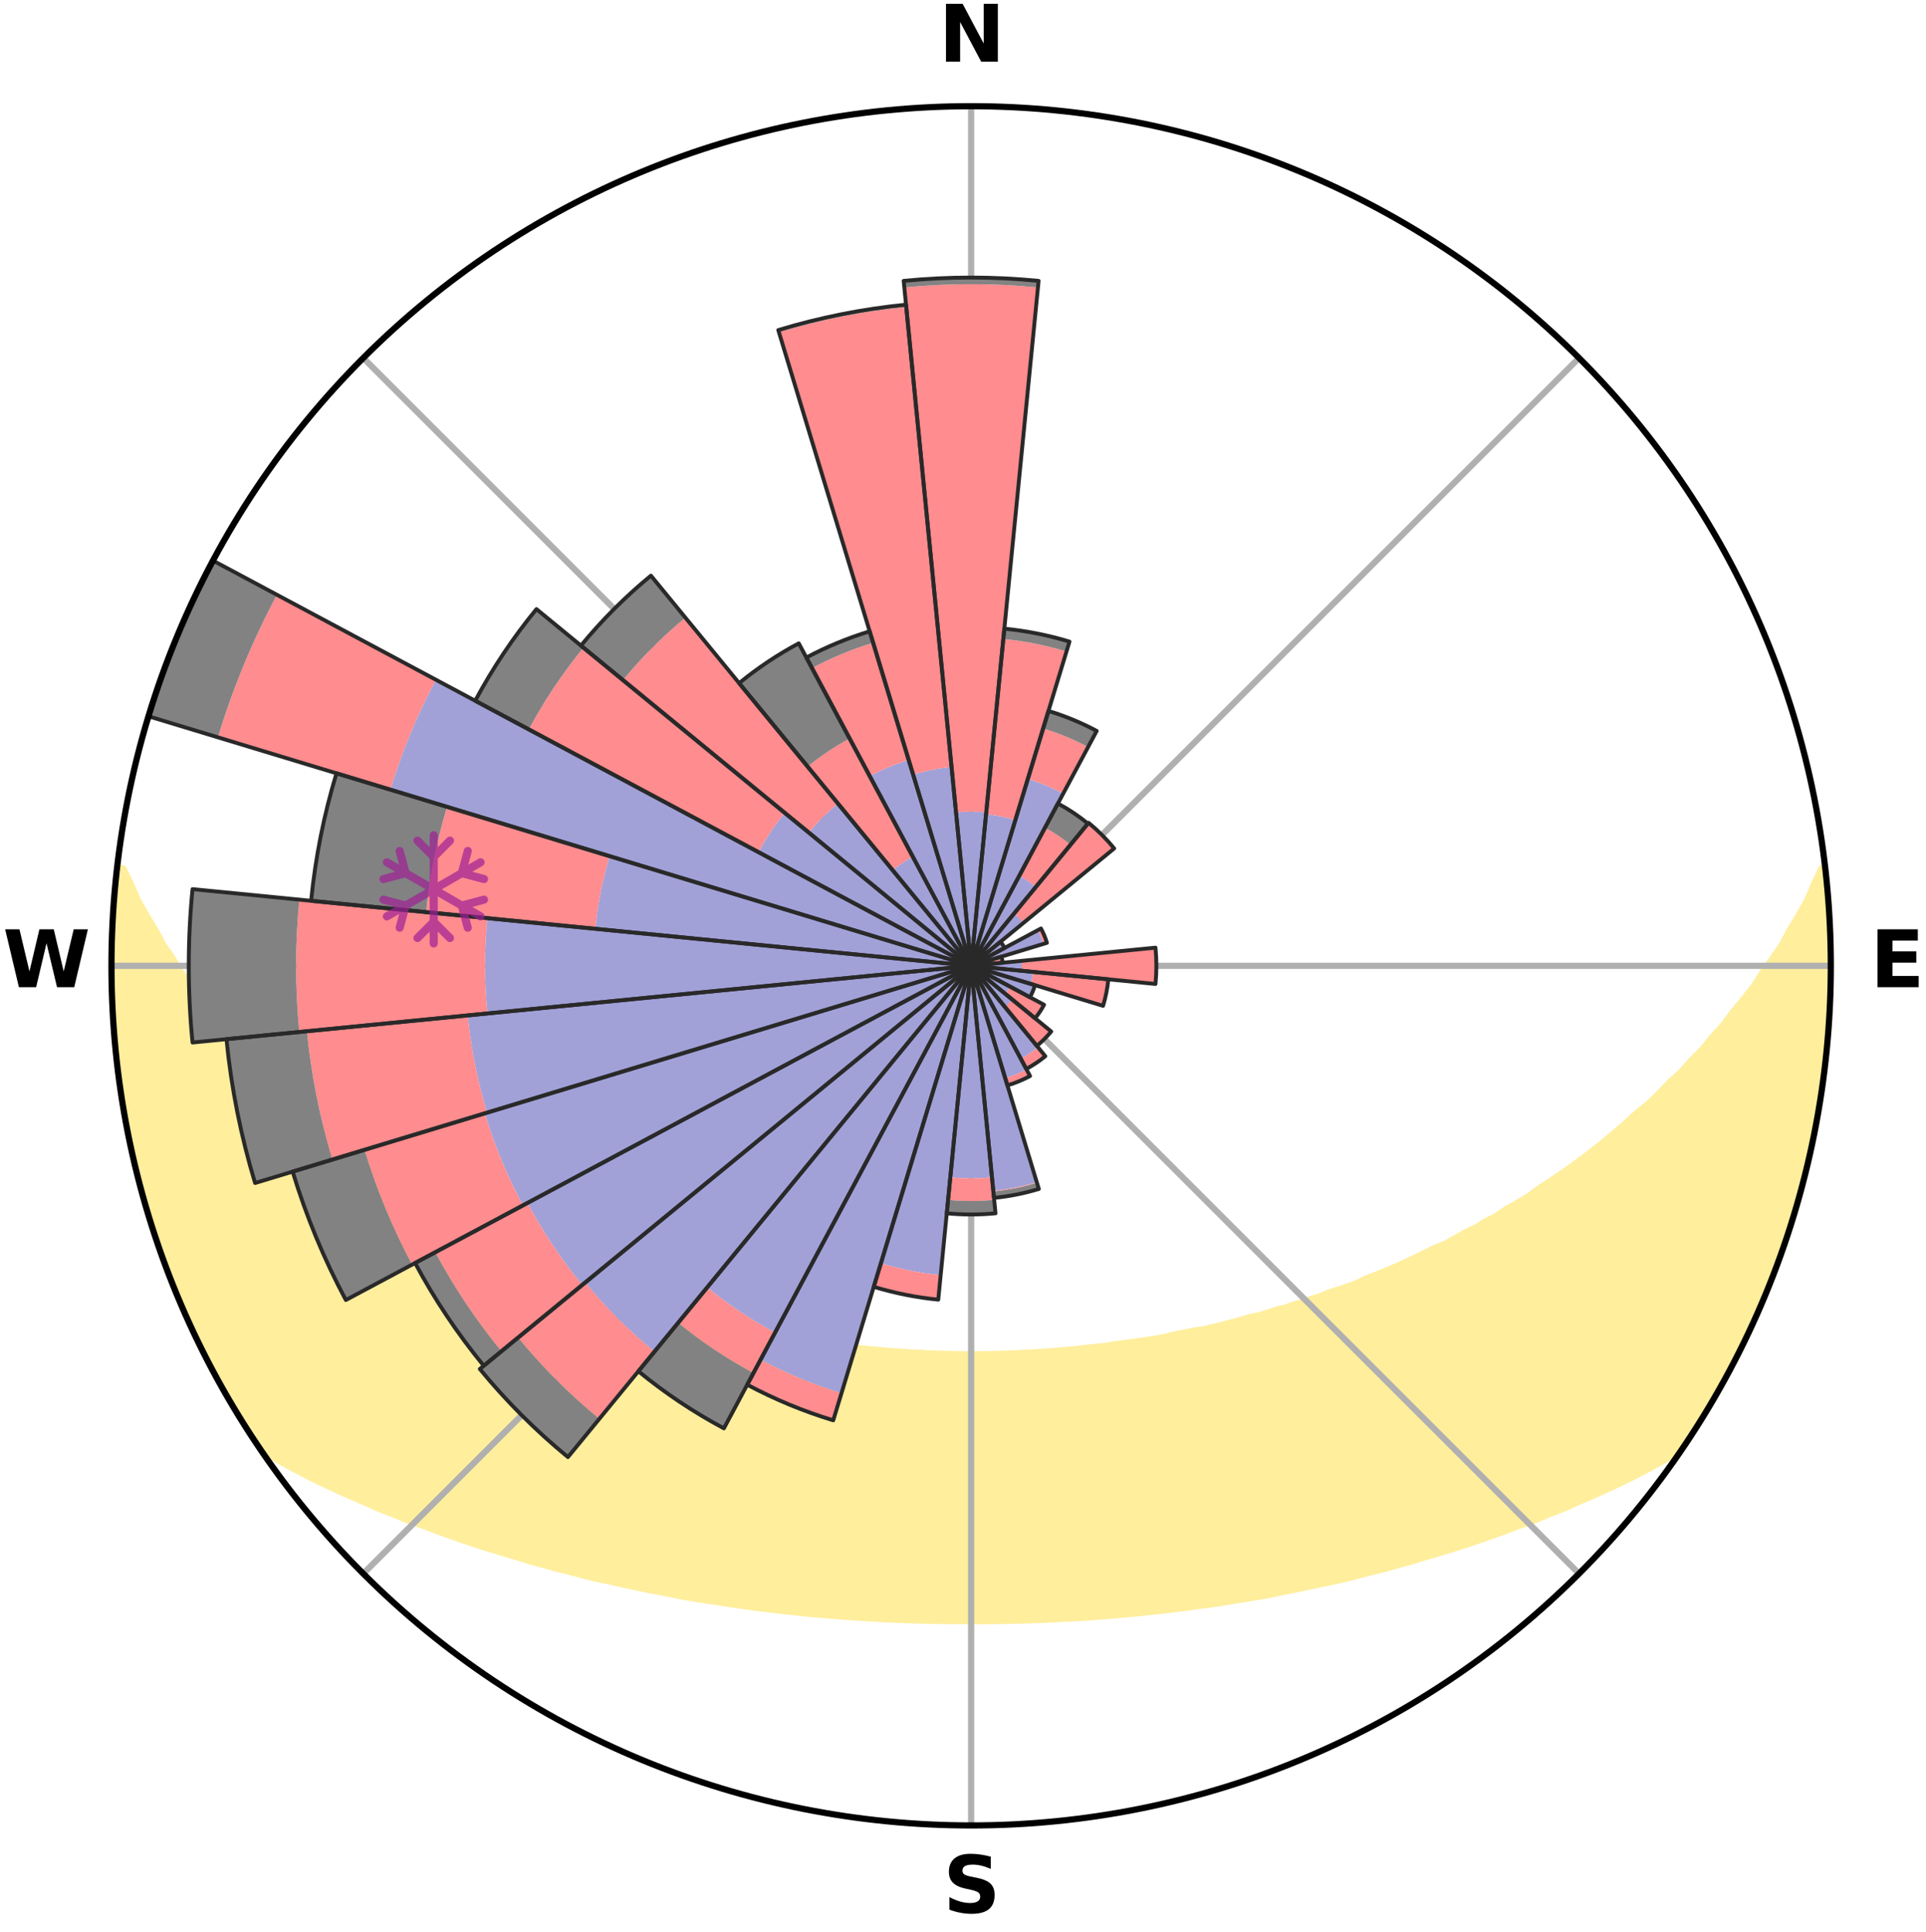 <?xml version="1.0" encoding="utf-8" standalone="no"?>
<!DOCTYPE svg PUBLIC "-//W3C//DTD SVG 1.1//EN"
  "http://www.w3.org/Graphics/SVG/1.1/DTD/svg11.dtd">
<svg xmlns:xlink="http://www.w3.org/1999/xlink" width="248.41pt" height="249.158pt" viewBox="0 0 248.41 249.158" xmlns="http://www.w3.org/2000/svg" version="1.1">
 <title>Ski Rose for Domaine Skiable Chamrousse</title>
 <defs>
  <style type="text/css">*{stroke-linejoin: round; stroke-linecap: butt}</style>
 </defs>
 <g id="figure_1">
  <g id="patch_1">
   <path d="M 0 249.158 
L 248.41 249.158 
L 248.41 0 
L 0 0 
z
" style="fill: #ffffff"/>
  </g>
  <g id="axes_1">
   <g id="patch_2">
    <path d="M 236.135 124.579 
C 236.135 110.018 233.267 95.599 227.695 82.147 
C 222.122 68.695 213.955 56.471 203.659 46.175 
C 193.363 35.879 181.139 27.711 167.687 22.139 
C 154.235 16.567 139.815 13.699 125.255 13.699 
C 110.694 13.699 96.275 16.567 82.823 22.139 
C 69.371 27.711 57.147 35.879 46.851 46.175 
C 36.555 56.471 28.387 68.695 22.815 82.147 
C 17.243 95.599 14.375 110.018 14.375 124.579 
C 14.375 139.14 17.243 153.559 22.815 167.011 
C 28.387 180.463 36.555 192.687 46.851 202.983 
C 57.147 213.279 69.371 221.447 82.823 227.019 
C 96.275 232.591 110.694 235.459 125.255 235.459 
C 139.815 235.459 154.235 232.591 167.687 227.019 
C 181.139 221.447 193.363 213.279 203.659 202.983 
C 213.955 192.687 222.122 180.463 227.695 167.011 
C 233.267 153.559 236.135 139.14 236.135 124.579 
M 125.255 124.579 
C 125.255 124.579 125.255 124.579 125.255 124.579 
C 125.255 124.579 125.255 124.579 125.255 124.579 
C 125.255 124.579 125.255 124.579 125.255 124.579 
C 125.255 124.579 125.255 124.579 125.255 124.579 
C 125.255 124.579 125.255 124.579 125.255 124.579 
C 125.255 124.579 125.255 124.579 125.255 124.579 
C 125.255 124.579 125.255 124.579 125.255 124.579 
C 125.255 124.579 125.255 124.579 125.255 124.579 
C 125.255 124.579 125.255 124.579 125.255 124.579 
C 125.255 124.579 125.255 124.579 125.255 124.579 
C 125.255 124.579 125.255 124.579 125.255 124.579 
C 125.255 124.579 125.255 124.579 125.255 124.579 
C 125.255 124.579 125.255 124.579 125.255 124.579 
C 125.255 124.579 125.255 124.579 125.255 124.579 
C 125.255 124.579 125.255 124.579 125.255 124.579 
C 125.255 124.579 125.255 124.579 125.255 124.579 
z
" style="fill: #ffffff"/>
   </g>
   <g id="PolyCollection_1">
    <defs>
     <path id="mba010fb9d4" d="M 235.374 -137.126 
L 235.002 -137.083 
L 234.047 -135.055 
L 233.209 -133.075 
L 232.104 -131.114 
L 230.942 -129.193 
L 229.946 -127.321 
L 228.697 -125.482 
L 227.411 -123.688 
L 226.305 -121.933 
L 224.952 -120.226 
L 223.57 -118.566 
L 222.376 -116.935 
L 220.942 -115.365 
L 219.697 -113.819 
L 218.217 -112.34 
L 216.929 -110.878 
L 215.409 -109.492 
L 214.083 -108.116 
L 212.74 -106.78 
L 211.175 -105.531 
L 209.802 -104.281 
L 208.417 -103.072 
L 207.02 -101.904 
L 205.613 -100.776 
L 204.196 -99.689 
L 202.772 -98.642 
L 201.341 -97.635 
L 199.906 -96.668 
L 198.466 -95.74 
L 197.209 -94.775 
L 195.762 -93.922 
L 194.315 -93.106 
L 193.046 -92.244 
L 191.6 -91.501 
L 190.327 -90.704 
L 188.886 -90.03 
L 187.613 -89.298 
L 186.341 -88.596 
L 184.912 -88.021 
L 183.646 -87.38 
L 182.382 -86.767 
L 181.122 -86.183 
L 179.866 -85.625 
L 178.615 -85.095 
L 177.369 -84.59 
L 176.13 -84.111 
L 175.026 -83.551 
L 173.798 -83.119 
L 172.577 -82.712 
L 171.366 -82.326 
L 170.277 -81.854 
L 169.081 -81.511 
L 168.001 -81.08 
L 166.822 -80.777 
L 165.752 -80.384 
L 164.592 -80.117 
L 163.534 -79.76 
L 162.481 -79.421 
L 161.348 -79.203 
L 160.309 -78.896 
L 159.274 -78.604 
L 158.245 -78.328 
L 157.222 -78.066 
L 156.205 -77.818 
L 155.194 -77.584 
L 154.13 -77.459 
L 153.135 -77.248 
L 152.146 -77.049 
L 151.164 -76.861 
L 150.233 -76.596 
L 149.26 -76.431 
L 148.294 -76.277 
L 147.334 -76.131 
L 146.38 -75.994 
L 145.432 -75.866 
L 144.491 -75.746 
L 143.555 -75.632 
L 142.649 -75.459 
L 141.723 -75.362 
L 140.801 -75.272 
L 139.885 -75.187 
L 138.99 -75.053 
L 138.082 -74.982 
L 137.178 -74.916 
L 136.289 -74.809 
L 135.392 -74.755 
L 134.498 -74.705 
L 133.614 -74.624 
L 132.727 -74.585 
L 131.841 -74.549 
L 130.962 -74.492 
L 130.08 -74.466 
L 129.201 -74.442 
L 128.323 -74.409 
L 127.446 -74.394 
L 126.569 -74.378 
L 125.693 -74.372 
L 124.817 -74.372 
L 123.94 -74.38 
L 123.064 -74.398 
L 122.187 -74.415 
L 121.31 -74.449 
L 120.43 -74.475 
L 119.549 -74.503 
L 118.67 -74.561 
L 117.785 -74.599 
L 116.898 -74.641 
L 116.015 -74.723 
L 115.122 -74.775 
L 114.226 -74.831 
L 113.337 -74.939 
L 112.435 -75.006 
L 111.527 -75.079 
L 110.632 -75.214 
L 109.718 -75.301 
L 108.797 -75.393 
L 107.872 -75.491 
L 106.967 -75.666 
L 106.033 -75.781 
L 105.092 -75.903 
L 104.146 -76.032 
L 103.194 -76.17 
L 102.235 -76.317 
L 101.27 -76.473 
L 100.344 -76.727 
L 99.37 -76.905 
L 98.389 -77.094 
L 97.402 -77.294 
L 96.408 -77.505 
L 95.408 -77.729 
L 94.337 -77.867 
L 93.321 -78.116 
L 92.3 -78.378 
L 91.273 -78.655 
L 90.241 -78.948 
L 89.203 -79.255 
L 88.073 -79.474 
L 87.021 -79.813 
L 85.965 -80.17 
L 84.807 -80.438 
L 83.739 -80.831 
L 82.562 -81.135 
L 81.484 -81.566 
L 80.29 -81.909 
L 79.204 -82.381 
L 77.994 -82.767 
L 76.776 -83.175 
L 75.679 -83.712 
L 74.449 -84.166 
L 73.212 -84.645 
L 71.968 -85.149 
L 70.719 -85.679 
L 69.466 -86.236 
L 68.208 -86.82 
L 66.946 -87.432 
L 65.682 -88.073 
L 64.416 -88.742 
L 62.986 -89.349 
L 61.716 -90.08 
L 60.447 -90.842 
L 59.006 -91.549 
L 57.739 -92.375 
L 56.296 -93.153 
L 55.033 -94.046 
L 53.592 -94.895 
L 52.152 -95.783 
L 50.715 -96.71 
L 49.282 -97.676 
L 48.048 -98.746 
L 46.629 -99.788 
L 45.217 -100.871 
L 43.814 -101.993 
L 42.218 -103.104 
L 40.836 -104.312 
L 39.466 -105.56 
L 38.111 -106.849 
L 36.562 -108.141 
L 35.238 -109.515 
L 33.933 -110.931 
L 32.436 -112.359 
L 31.172 -113.86 
L 29.716 -115.38 
L 28.499 -116.964 
L 27.092 -118.575 
L 25.928 -120.242 
L 24.578 -121.943 
L 23.259 -123.689 
L 22.188 -125.479 
L 20.94 -127.311 
L 19.944 -129.177 
L 18.78 -131.091 
L 17.67 -133.046 
L 16.824 -135.02 
L 15.855 -137.044 
L 15.108 -137.129 
L 15.108 -137.129 
L 14.937 -135.201 
L 14.717 -133.279 
L 14.663 -131.343 
L 14.509 -129.414 
L 14.468 -127.48 
L 14.38 -125.547 
L 14.457 -123.612 
L 14.436 -121.677 
L 14.52 -119.744 
L 14.691 -117.817 
L 14.766 -115.883 
L 15 -113.963 
L 15.141 -112.033 
L 15.372 -110.113 
L 15.694 -108.205 
L 15.931 -106.285 
L 16.246 -104.375 
L 16.726 -102.499 
L 17.059 -100.593 
L 17.46 -98.7 
L 17.961 -96.831 
L 18.491 -94.971 
L 18.951 -93.09 
L 19.542 -91.248 
L 20.162 -89.416 
L 20.739 -87.568 
L 21.418 -85.756 
L 22.128 -83.956 
L 22.868 -82.169 
L 23.64 -80.396 
L 24.375 -78.605 
L 25.212 -76.861 
L 26.083 -75.134 
L 26.929 -73.394 
L 27.82 -71.676 
L 28.758 -69.984 
L 29.745 -68.319 
L 30.717 -66.646 
L 31.755 -65.013 
L 32.795 -63.381 
L 34.111 -61.938 
L 35.928 -60.863 
L 37.767 -59.842 
L 39.627 -58.875 
L 41.493 -57.952 
L 43.367 -57.076 
L 45.237 -56.237 
L 47.109 -55.441 
L 48.916 -54.627 
L 50.775 -53.901 
L 52.574 -53.156 
L 54.424 -52.501 
L 56.211 -51.822 
L 57.992 -51.174 
L 59.765 -50.557 
L 61.531 -49.968 
L 63.288 -49.408 
L 65.037 -48.875 
L 66.776 -48.368 
L 68.465 -47.832 
L 70.186 -47.376 
L 71.864 -46.894 
L 73.565 -46.485 
L 75.223 -46.044 
L 76.876 -45.632 
L 78.548 -45.286 
L 80.18 -44.909 
L 81.807 -44.558 
L 83.423 -44.221 
L 85.034 -43.908 
L 86.633 -43.606 
L 88.206 -43.284 
L 89.793 -43.023 
L 91.369 -42.772 
L 92.94 -42.542 
L 94.487 -42.288 
L 96.041 -42.081 
L 97.577 -41.857 
L 99.118 -41.685 
L 100.643 -41.491 
L 102.17 -41.336 
L 103.684 -41.169 
L 105.193 -41.016 
L 106.705 -40.904 
L 108.205 -40.776 
L 109.701 -40.66 
L 111.197 -40.572 
L 112.686 -40.48 
L 114.172 -40.399 
L 115.656 -40.33 
L 117.137 -40.272 
L 118.616 -40.226 
L 120.094 -40.202 
L 121.57 -40.176 
L 123.044 -40.161 
L 124.518 -40.155 
L 125.992 -40.153 
L 127.465 -40.158 
L 128.94 -40.173 
L 130.416 -40.196 
L 131.893 -40.231 
L 133.372 -40.278 
L 134.853 -40.335 
L 136.337 -40.404 
L 137.823 -40.485 
L 139.316 -40.556 
L 140.809 -40.659 
L 142.305 -40.774 
L 143.805 -40.903 
L 145.315 -41.023 
L 146.824 -41.176 
L 148.338 -41.343 
L 149.867 -41.49 
L 151.391 -41.685 
L 152.931 -41.865 
L 154.466 -42.088 
L 156.022 -42.288 
L 157.583 -42.51 
L 159.137 -42.78 
L 160.716 -43.024 
L 162.3 -43.292 
L 163.895 -43.568 
L 165.475 -43.909 
L 167.082 -44.229 
L 168.702 -44.56 
L 170.325 -44.918 
L 171.987 -45.244 
L 173.632 -45.634 
L 175.282 -46.053 
L 176.943 -46.487 
L 178.644 -46.897 
L 180.317 -47.384 
L 182.038 -47.841 
L 183.731 -48.371 
L 185.47 -48.878 
L 187.219 -49.411 
L 188.976 -49.971 
L 190.741 -50.56 
L 192.515 -51.178 
L 194.295 -51.826 
L 196.082 -52.505 
L 197.927 -53.164 
L 199.726 -53.909 
L 201.59 -54.631 
L 203.397 -55.445 
L 205.264 -56.245 
L 207.139 -57.079 
L 209.007 -57.959 
L 210.878 -58.878 
L 212.733 -59.849 
L 214.577 -60.866 
L 216.389 -61.944 
L 217.707 -63.386 
L 218.768 -65.005 
L 219.768 -66.662 
L 220.763 -68.32 
L 221.735 -69.993 
L 222.637 -71.705 
L 223.605 -73.381 
L 224.349 -75.173 
L 225.331 -76.845 
L 226.133 -78.606 
L 226.843 -80.407 
L 227.682 -82.152 
L 228.419 -83.942 
L 229.054 -85.77 
L 229.749 -87.576 
L 230.396 -89.399 
L 230.997 -91.239 
L 231.552 -93.092 
L 232.06 -94.959 
L 232.586 -96.821 
L 232.998 -98.712 
L 233.489 -100.584 
L 233.867 -102.482 
L 234.147 -104.397 
L 234.567 -106.286 
L 234.909 -108.191 
L 235.068 -110.122 
L 235.371 -112.033 
L 235.605 -113.954 
L 235.675 -115.889 
L 235.862 -117.814 
L 235.988 -119.744 
L 236.08 -121.677 
L 235.997 -123.613 
L 236.041 -125.546 
L 236.029 -127.48 
L 236.005 -129.415 
L 235.926 -131.348 
L 235.673 -133.269 
L 235.552 -135.199 
L 235.374 -137.126 
z
" style="stroke: #ffee9c"/>
    </defs>
    <g clip-path="url(#pdca74ee5af)">
     <use xlink:href="#mba010fb9d4" x="0" y="249.158" style="fill: #ffee9c; stroke: #ffee9c"/>
    </g>
   </g>
   <g id="matplotlib.axis_1">
    <g id="xtick_1">
     <g id="line2d_1">
      <path d="M 125.255 124.579 
L 125.255 13.699 
" clip-path="url(#pdca74ee5af)" style="fill: none; stroke: #b0b0b0; stroke-width: 0.8; stroke-linecap: square"/>
     </g>
     <g id="text_1">
      <!-- N -->
      <g transform="translate(121.07 7.958) scale(0.1 -0.1)">
       <defs>
        <path id="DejaVuSans-Bold-4e" d="M 588 4666 
L 1931 4666 
L 3628 1466 
L 3628 4666 
L 4769 4666 
L 4769 0 
L 3425 0 
L 1728 3200 
L 1728 0 
L 588 0 
L 588 4666 
z
" transform="scale(0.016)"/>
       </defs>
       <use xlink:href="#DejaVuSans-Bold-4e"/>
      </g>
     </g>
    </g>
    <g id="xtick_2">
     <g id="line2d_2">
      <path d="M 125.255 124.579 
L 203.659 46.175 
" clip-path="url(#pdca74ee5af)" style="fill: none; stroke: #b0b0b0; stroke-width: 0.8; stroke-linecap: square"/>
     </g>
    </g>
    <g id="xtick_3">
     <g id="line2d_3">
      <path d="M 125.255 124.579 
L 236.135 124.579 
" clip-path="url(#pdca74ee5af)" style="fill: none; stroke: #b0b0b0; stroke-width: 0.8; stroke-linecap: square"/>
     </g>
     <g id="text_2">
      <!-- E -->
      <g transform="translate(241.219 127.338) scale(0.1 -0.1)">
       <defs>
        <path id="DejaVuSans-Bold-45" d="M 588 4666 
L 3834 4666 
L 3834 3756 
L 1791 3756 
L 1791 2888 
L 3713 2888 
L 3713 1978 
L 1791 1978 
L 1791 909 
L 3903 909 
L 3903 0 
L 588 0 
L 588 4666 
z
" transform="scale(0.016)"/>
       </defs>
       <use xlink:href="#DejaVuSans-Bold-45"/>
      </g>
     </g>
    </g>
    <g id="xtick_4">
     <g id="line2d_4">
      <path d="M 125.255 124.579 
L 203.659 202.983 
" clip-path="url(#pdca74ee5af)" style="fill: none; stroke: #b0b0b0; stroke-width: 0.8; stroke-linecap: square"/>
     </g>
    </g>
    <g id="xtick_5">
     <g id="line2d_5">
      <path d="M 125.255 124.579 
L 125.255 235.459 
" clip-path="url(#pdca74ee5af)" style="fill: none; stroke: #b0b0b0; stroke-width: 0.8; stroke-linecap: square"/>
     </g>
     <g id="text_3">
      <!-- S -->
      <g transform="translate(121.654 246.718) scale(0.1 -0.1)">
       <defs>
        <path id="DejaVuSans-Bold-53" d="M 3834 4519 
L 3834 3531 
Q 3450 3703 3084 3790 
Q 2719 3878 2394 3878 
Q 1963 3878 1756 3759 
Q 1550 3641 1550 3391 
Q 1550 3203 1689 3098 
Q 1828 2994 2194 2919 
L 2706 2816 
Q 3484 2659 3812 2340 
Q 4141 2022 4141 1434 
Q 4141 663 3683 286 
Q 3225 -91 2284 -91 
Q 1841 -91 1394 -6 
Q 947 78 500 244 
L 500 1259 
Q 947 1022 1364 901 
Q 1781 781 2169 781 
Q 2563 781 2772 912 
Q 2981 1044 2981 1288 
Q 2981 1506 2839 1625 
Q 2697 1744 2272 1838 
L 1806 1941 
Q 1106 2091 782 2419 
Q 459 2747 459 3303 
Q 459 4000 909 4375 
Q 1359 4750 2203 4750 
Q 2588 4750 2994 4692 
Q 3400 4634 3834 4519 
z
" transform="scale(0.016)"/>
       </defs>
       <use xlink:href="#DejaVuSans-Bold-53"/>
      </g>
     </g>
    </g>
    <g id="xtick_6">
     <g id="line2d_6">
      <path d="M 125.255 124.579 
L 46.851 202.983 
" clip-path="url(#pdca74ee5af)" style="fill: none; stroke: #b0b0b0; stroke-width: 0.8; stroke-linecap: square"/>
     </g>
    </g>
    <g id="xtick_7">
     <g id="line2d_7">
      <path d="M 125.255 124.579 
L 14.375 124.579 
" clip-path="url(#pdca74ee5af)" style="fill: none; stroke: #b0b0b0; stroke-width: 0.8; stroke-linecap: square"/>
     </g>
     <g id="text_4">
      <!-- W -->
      <g transform="translate(0.36 127.338) scale(0.1 -0.1)">
       <defs>
        <path id="DejaVuSans-Bold-57" d="M 191 4666 
L 1344 4666 
L 2150 1275 
L 2950 4666 
L 4109 4666 
L 4909 1275 
L 5716 4666 
L 6859 4666 
L 5759 0 
L 4372 0 
L 3525 3547 
L 2688 0 
L 1300 0 
L 191 4666 
z
" transform="scale(0.016)"/>
       </defs>
       <use xlink:href="#DejaVuSans-Bold-57"/>
      </g>
     </g>
    </g>
    <g id="xtick_8">
     <g id="line2d_8">
      <path d="M 125.255 124.579 
L 46.851 46.175 
" clip-path="url(#pdca74ee5af)" style="fill: none; stroke: #b0b0b0; stroke-width: 0.8; stroke-linecap: square"/>
     </g>
    </g>
   </g>
   <g id="matplotlib.axis_2"/>
   <g id="patch_3">
    <path d="M 125.255 124.579 
C 125.255 124.579 125.255 124.579 125.255 124.579 
C 125.255 124.579 125.255 124.579 125.255 124.579 
L 125.255 124.579 
C 125.255 124.579 125.255 124.579 125.255 124.579 
C 125.255 124.579 125.255 124.579 125.255 124.579 
z
" clip-path="url(#pdca74ee5af)" style="fill: #d9d9d9"/>
   </g>
   <g id="patch_4">
    <path d="M 125.255 124.579 
C 125.255 124.579 125.255 124.579 125.255 124.579 
C 125.255 124.579 125.255 124.579 125.255 124.579 
L 125.255 124.579 
C 125.255 124.579 125.255 124.579 125.255 124.579 
C 125.255 124.579 125.255 124.579 125.255 124.579 
z
" clip-path="url(#pdca74ee5af)" style="fill: #d9d9d9"/>
   </g>
   <g id="patch_5">
    <path d="M 125.255 124.579 
C 125.255 124.579 125.255 124.579 125.255 124.579 
C 125.255 124.579 125.255 124.579 125.255 124.579 
L 125.255 124.579 
C 125.255 124.579 125.255 124.579 125.255 124.579 
C 125.255 124.579 125.255 124.579 125.255 124.579 
z
" clip-path="url(#pdca74ee5af)" style="fill: #d9d9d9"/>
   </g>
   <g id="patch_6">
    <path d="M 125.255 124.579 
C 125.255 124.579 125.255 124.579 125.255 124.579 
C 125.255 124.579 125.255 124.579 125.255 124.579 
L 125.255 124.579 
C 125.255 124.579 125.255 124.579 125.255 124.579 
C 125.255 124.579 125.255 124.579 125.255 124.579 
z
" clip-path="url(#pdca74ee5af)" style="fill: #d9d9d9"/>
   </g>
   <g id="patch_7">
    <path d="M 125.255 124.579 
C 125.255 124.579 125.255 124.579 125.255 124.579 
C 125.255 124.579 125.255 124.579 125.255 124.579 
L 125.255 124.579 
C 125.255 124.579 125.255 124.579 125.255 124.579 
C 125.255 124.579 125.255 124.579 125.255 124.579 
z
" clip-path="url(#pdca74ee5af)" style="fill: #d9d9d9"/>
   </g>
   <g id="patch_8">
    <path d="M 125.255 124.579 
C 125.255 124.579 125.255 124.579 125.255 124.579 
C 125.255 124.579 125.255 124.579 125.255 124.579 
L 125.255 124.579 
C 125.255 124.579 125.255 124.579 125.255 124.579 
C 125.255 124.579 125.255 124.579 125.255 124.579 
z
" clip-path="url(#pdca74ee5af)" style="fill: #d9d9d9"/>
   </g>
   <g id="patch_9">
    <path d="M 125.255 124.579 
C 125.255 124.579 125.255 124.579 125.255 124.579 
C 125.255 124.579 125.255 124.579 125.255 124.579 
L 125.255 124.579 
C 125.255 124.579 125.255 124.579 125.255 124.579 
C 125.255 124.579 125.255 124.579 125.255 124.579 
z
" clip-path="url(#pdca74ee5af)" style="fill: #d9d9d9"/>
   </g>
   <g id="patch_10">
    <path d="M 125.255 124.579 
C 125.255 124.579 125.255 124.579 125.255 124.579 
C 125.255 124.579 125.255 124.579 125.255 124.579 
L 125.255 124.579 
C 125.255 124.579 125.255 124.579 125.255 124.579 
C 125.255 124.579 125.255 124.579 125.255 124.579 
z
" clip-path="url(#pdca74ee5af)" style="fill: #d9d9d9"/>
   </g>
   <g id="patch_11">
    <path d="M 125.255 124.579 
C 125.255 124.579 125.255 124.579 125.255 124.579 
C 125.255 124.579 125.255 124.579 125.255 124.579 
L 125.255 124.579 
C 125.255 124.579 125.255 124.579 125.255 124.579 
C 125.255 124.579 125.255 124.579 125.255 124.579 
z
" clip-path="url(#pdca74ee5af)" style="fill: #d9d9d9"/>
   </g>
   <g id="patch_12">
    <path d="M 125.255 124.579 
C 125.255 124.579 125.255 124.579 125.255 124.579 
C 125.255 124.579 125.255 124.579 125.255 124.579 
L 125.255 124.579 
C 125.255 124.579 125.255 124.579 125.255 124.579 
C 125.255 124.579 125.255 124.579 125.255 124.579 
z
" clip-path="url(#pdca74ee5af)" style="fill: #d9d9d9"/>
   </g>
   <g id="patch_13">
    <path d="M 125.255 124.579 
C 125.255 124.579 125.255 124.579 125.255 124.579 
C 125.255 124.579 125.255 124.579 125.255 124.579 
L 125.255 124.579 
C 125.255 124.579 125.255 124.579 125.255 124.579 
C 125.255 124.579 125.255 124.579 125.255 124.579 
z
" clip-path="url(#pdca74ee5af)" style="fill: #d9d9d9"/>
   </g>
   <g id="patch_14">
    <path d="M 125.255 124.579 
C 125.255 124.579 125.255 124.579 125.255 124.579 
C 125.255 124.579 125.255 124.579 125.255 124.579 
L 125.255 124.579 
C 125.255 124.579 125.255 124.579 125.255 124.579 
C 125.255 124.579 125.255 124.579 125.255 124.579 
z
" clip-path="url(#pdca74ee5af)" style="fill: #d9d9d9"/>
   </g>
   <g id="patch_15">
    <path d="M 125.255 124.579 
C 125.255 124.579 125.255 124.579 125.255 124.579 
C 125.255 124.579 125.255 124.579 125.255 124.579 
L 125.255 124.579 
C 125.255 124.579 125.255 124.579 125.255 124.579 
C 125.255 124.579 125.255 124.579 125.255 124.579 
z
" clip-path="url(#pdca74ee5af)" style="fill: #d9d9d9"/>
   </g>
   <g id="patch_16">
    <path d="M 125.255 124.579 
C 125.255 124.579 125.255 124.579 125.255 124.579 
C 125.255 124.579 125.255 124.579 125.255 124.579 
L 125.255 124.579 
C 125.255 124.579 125.255 124.579 125.255 124.579 
C 125.255 124.579 125.255 124.579 125.255 124.579 
z
" clip-path="url(#pdca74ee5af)" style="fill: #d9d9d9"/>
   </g>
   <g id="patch_17">
    <path d="M 125.255 124.579 
C 125.255 124.579 125.255 124.579 125.255 124.579 
C 125.255 124.579 125.255 124.579 125.255 124.579 
L 125.255 124.579 
C 125.255 124.579 125.255 124.579 125.255 124.579 
C 125.255 124.579 125.255 124.579 125.255 124.579 
z
" clip-path="url(#pdca74ee5af)" style="fill: #d9d9d9"/>
   </g>
   <g id="patch_18">
    <path d="M 125.255 124.579 
C 125.255 124.579 125.255 124.579 125.255 124.579 
C 125.255 124.579 125.255 124.579 125.255 124.579 
L 125.255 124.579 
C 125.255 124.579 125.255 124.579 125.255 124.579 
C 125.255 124.579 125.255 124.579 125.255 124.579 
z
" clip-path="url(#pdca74ee5af)" style="fill: #d9d9d9"/>
   </g>
   <g id="patch_19">
    <path d="M 125.255 124.579 
C 125.255 124.579 125.255 124.579 125.255 124.579 
C 125.255 124.579 125.255 124.579 125.255 124.579 
L 125.255 124.579 
C 125.255 124.579 125.255 124.579 125.255 124.579 
C 125.255 124.579 125.255 124.579 125.255 124.579 
z
" clip-path="url(#pdca74ee5af)" style="fill: #d9d9d9"/>
   </g>
   <g id="patch_20">
    <path d="M 125.255 124.579 
C 125.255 124.579 125.255 124.579 125.255 124.579 
C 125.255 124.579 125.255 124.579 125.255 124.579 
L 125.255 124.579 
C 125.255 124.579 125.255 124.579 125.255 124.579 
C 125.255 124.579 125.255 124.579 125.255 124.579 
z
" clip-path="url(#pdca74ee5af)" style="fill: #d9d9d9"/>
   </g>
   <g id="patch_21">
    <path d="M 125.255 124.579 
C 125.255 124.579 125.255 124.579 125.255 124.579 
C 125.255 124.579 125.255 124.579 125.255 124.579 
L 125.255 124.579 
C 125.255 124.579 125.255 124.579 125.255 124.579 
C 125.255 124.579 125.255 124.579 125.255 124.579 
z
" clip-path="url(#pdca74ee5af)" style="fill: #d9d9d9"/>
   </g>
   <g id="patch_22">
    <path d="M 125.255 124.579 
C 125.255 124.579 125.255 124.579 125.255 124.579 
C 125.255 124.579 125.255 124.579 125.255 124.579 
L 125.255 124.579 
C 125.255 124.579 125.255 124.579 125.255 124.579 
C 125.255 124.579 125.255 124.579 125.255 124.579 
z
" clip-path="url(#pdca74ee5af)" style="fill: #d9d9d9"/>
   </g>
   <g id="patch_23">
    <path d="M 125.255 124.579 
C 125.255 124.579 125.255 124.579 125.255 124.579 
C 125.255 124.579 125.255 124.579 125.255 124.579 
L 125.255 124.579 
C 125.255 124.579 125.255 124.579 125.255 124.579 
C 125.255 124.579 125.255 124.579 125.255 124.579 
z
" clip-path="url(#pdca74ee5af)" style="fill: #d9d9d9"/>
   </g>
   <g id="patch_24">
    <path d="M 125.255 124.579 
C 125.255 124.579 125.255 124.579 125.255 124.579 
C 125.255 124.579 125.255 124.579 125.255 124.579 
L 125.255 124.579 
C 125.255 124.579 125.255 124.579 125.255 124.579 
C 125.255 124.579 125.255 124.579 125.255 124.579 
z
" clip-path="url(#pdca74ee5af)" style="fill: #d9d9d9"/>
   </g>
   <g id="patch_25">
    <path d="M 125.255 124.579 
C 125.255 124.579 125.255 124.579 125.255 124.579 
C 125.255 124.579 125.255 124.579 125.255 124.579 
L 125.255 124.579 
C 125.255 124.579 125.255 124.579 125.255 124.579 
C 125.255 124.579 125.255 124.579 125.255 124.579 
z
" clip-path="url(#pdca74ee5af)" style="fill: #d9d9d9"/>
   </g>
   <g id="patch_26">
    <path d="M 125.255 124.579 
C 125.255 124.579 125.255 124.579 125.255 124.579 
C 125.255 124.579 125.255 124.579 125.255 124.579 
L 125.255 124.579 
C 125.255 124.579 125.255 124.579 125.255 124.579 
C 125.255 124.579 125.255 124.579 125.255 124.579 
z
" clip-path="url(#pdca74ee5af)" style="fill: #d9d9d9"/>
   </g>
   <g id="patch_27">
    <path d="M 125.255 124.579 
C 125.255 124.579 125.255 124.579 125.255 124.579 
C 125.255 124.579 125.255 124.579 125.255 124.579 
L 125.255 124.579 
C 125.255 124.579 125.255 124.579 125.255 124.579 
C 125.255 124.579 125.255 124.579 125.255 124.579 
z
" clip-path="url(#pdca74ee5af)" style="fill: #d9d9d9"/>
   </g>
   <g id="patch_28">
    <path d="M 125.255 124.579 
C 125.255 124.579 125.255 124.579 125.255 124.579 
C 125.255 124.579 125.255 124.579 125.255 124.579 
L 125.255 124.579 
C 125.255 124.579 125.255 124.579 125.255 124.579 
C 125.255 124.579 125.255 124.579 125.255 124.579 
z
" clip-path="url(#pdca74ee5af)" style="fill: #d9d9d9"/>
   </g>
   <g id="patch_29">
    <path d="M 125.255 124.579 
C 125.255 124.579 125.255 124.579 125.255 124.579 
C 125.255 124.579 125.255 124.579 125.255 124.579 
L 125.255 124.579 
C 125.255 124.579 125.255 124.579 125.255 124.579 
C 125.255 124.579 125.255 124.579 125.255 124.579 
z
" clip-path="url(#pdca74ee5af)" style="fill: #d9d9d9"/>
   </g>
   <g id="patch_30">
    <path d="M 125.255 124.579 
C 125.255 124.579 125.255 124.579 125.255 124.579 
C 125.255 124.579 125.255 124.579 125.255 124.579 
L 125.255 124.579 
C 125.255 124.579 125.255 124.579 125.255 124.579 
C 125.255 124.579 125.255 124.579 125.255 124.579 
z
" clip-path="url(#pdca74ee5af)" style="fill: #d9d9d9"/>
   </g>
   <g id="patch_31">
    <path d="M 125.255 124.579 
C 125.255 124.579 125.255 124.579 125.255 124.579 
C 125.255 124.579 125.255 124.579 125.255 124.579 
L 125.255 124.579 
C 125.255 124.579 125.255 124.579 125.255 124.579 
C 125.255 124.579 125.255 124.579 125.255 124.579 
z
" clip-path="url(#pdca74ee5af)" style="fill: #d9d9d9"/>
   </g>
   <g id="patch_32">
    <path d="M 125.255 124.579 
C 125.255 124.579 125.255 124.579 125.255 124.579 
C 125.255 124.579 125.255 124.579 125.255 124.579 
L 125.255 124.579 
C 125.255 124.579 125.255 124.579 125.255 124.579 
C 125.255 124.579 125.255 124.579 125.255 124.579 
z
" clip-path="url(#pdca74ee5af)" style="fill: #d9d9d9"/>
   </g>
   <g id="patch_33">
    <path d="M 125.255 124.579 
C 125.255 124.579 125.255 124.579 125.255 124.579 
C 125.255 124.579 125.255 124.579 125.255 124.579 
L 125.255 124.579 
C 125.255 124.579 125.255 124.579 125.255 124.579 
C 125.255 124.579 125.255 124.579 125.255 124.579 
z
" clip-path="url(#pdca74ee5af)" style="fill: #d9d9d9"/>
   </g>
   <g id="patch_34">
    <path d="M 125.255 124.579 
C 125.255 124.579 125.255 124.579 125.255 124.579 
C 125.255 124.579 125.255 124.579 125.255 124.579 
L 125.255 124.579 
C 125.255 124.579 125.255 124.579 125.255 124.579 
C 125.255 124.579 125.255 124.579 125.255 124.579 
z
" clip-path="url(#pdca74ee5af)" style="fill: #d9d9d9"/>
   </g>
   <g id="patch_35">
    <path d="M 125.255 124.579 
C 125.255 124.579 125.255 124.579 125.255 124.579 
C 125.255 124.579 125.255 124.579 125.255 124.579 
L 127.204 104.788 
C 126.556 104.724 125.906 104.692 125.255 104.692 
C 124.604 104.692 123.953 104.724 123.306 104.788 
z
" clip-path="url(#pdca74ee5af)" style="fill: #a1a1d8"/>
   </g>
   <g id="patch_36">
    <path d="M 125.255 124.579 
C 125.255 124.579 125.255 124.579 125.255 124.579 
C 125.255 124.579 125.255 124.579 125.255 124.579 
L 130.959 105.776 
C 130.343 105.589 129.719 105.433 129.088 105.307 
C 128.457 105.182 127.821 105.088 127.181 105.024 
z
" clip-path="url(#pdca74ee5af)" style="fill: #a1a1d8"/>
   </g>
   <g id="patch_37">
    <path d="M 125.255 124.579 
C 125.255 124.579 125.255 124.579 125.255 124.579 
C 125.255 124.579 125.255 124.579 125.255 124.579 
L 137.128 102.365 
C 136.401 101.976 135.656 101.624 134.894 101.308 
C 134.132 100.993 133.356 100.715 132.567 100.476 
z
" clip-path="url(#pdca74ee5af)" style="fill: #a1a1d8"/>
   </g>
   <g id="patch_38">
    <path d="M 125.255 124.579 
C 125.255 124.579 125.255 124.579 125.255 124.579 
C 125.255 124.579 125.255 124.579 125.255 124.579 
L 133.604 114.405 
C 133.271 114.132 132.925 113.875 132.567 113.636 
C 132.209 113.397 131.839 113.175 131.459 112.972 
z
" clip-path="url(#pdca74ee5af)" style="fill: #a1a1d8"/>
   </g>
   <g id="patch_39">
    <path d="M 125.255 124.579 
C 125.255 124.579 125.255 124.579 125.255 124.579 
C 125.255 124.579 125.255 124.579 125.255 124.579 
L 132.002 119.042 
C 131.82 118.821 131.628 118.61 131.426 118.408 
C 131.224 118.206 131.013 118.014 130.792 117.832 
z
" clip-path="url(#pdca74ee5af)" style="fill: #a1a1d8"/>
   </g>
   <g id="patch_40">
    <path d="M 125.255 124.579 
C 125.255 124.579 125.255 124.579 125.255 124.579 
C 125.255 124.579 125.255 124.579 125.255 124.579 
L 129.575 122.27 
C 129.5 122.128 129.417 121.991 129.328 121.857 
C 129.239 121.724 129.144 121.595 129.042 121.471 
z
" clip-path="url(#pdca74ee5af)" style="fill: #a1a1d8"/>
   </g>
   <g id="patch_41">
    <path d="M 125.255 124.579 
C 125.255 124.579 125.255 124.579 125.255 124.579 
C 125.255 124.579 125.255 124.579 125.255 124.579 
L 134.58 121.75 
C 134.487 121.445 134.38 121.145 134.258 120.85 
C 134.136 120.555 133.999 120.267 133.849 119.985 
z
" clip-path="url(#pdca74ee5af)" style="fill: #a1a1d8"/>
   </g>
   <g id="patch_42">
    <path d="M 125.255 124.579 
C 125.255 124.579 125.255 124.579 125.255 124.579 
C 125.255 124.579 125.255 124.579 125.255 124.579 
L 125.255 124.579 
C 125.255 124.579 125.255 124.579 125.255 124.579 
C 125.255 124.579 125.255 124.579 125.255 124.579 
z
" clip-path="url(#pdca74ee5af)" style="fill: #a1a1d8"/>
   </g>
   <g id="patch_43">
    <path d="M 125.255 124.579 
C 125.255 124.579 125.255 124.579 125.255 124.579 
C 125.255 124.579 125.255 124.579 125.255 124.579 
L 131.764 125.22 
C 131.785 125.007 131.796 124.793 131.796 124.579 
C 131.796 124.365 131.785 124.151 131.764 123.938 
z
" clip-path="url(#pdca74ee5af)" style="fill: #a1a1d8"/>
   </g>
   <g id="patch_44">
    <path d="M 125.255 124.579 
C 125.255 124.579 125.255 124.579 125.255 124.579 
C 125.255 124.579 125.255 124.579 125.255 124.579 
L 132.952 126.914 
C 133.028 126.662 133.092 126.406 133.144 126.148 
C 133.195 125.89 133.234 125.629 133.26 125.367 
z
" clip-path="url(#pdca74ee5af)" style="fill: #a1a1d8"/>
   </g>
   <g id="patch_45">
    <path d="M 125.255 124.579 
C 125.255 124.579 125.255 124.579 125.255 124.579 
C 125.255 124.579 125.255 124.579 125.255 124.579 
L 132.846 128.637 
C 132.979 128.388 133.099 128.133 133.207 127.873 
C 133.315 127.613 133.41 127.347 133.492 127.078 
z
" clip-path="url(#pdca74ee5af)" style="fill: #a1a1d8"/>
   </g>
   <g id="patch_46">
    <path d="M 125.255 124.579 
C 125.255 124.579 125.255 124.579 125.255 124.579 
C 125.255 124.579 125.255 124.579 125.255 124.579 
L 129.651 128.187 
C 129.769 128.043 129.88 127.894 129.984 127.739 
C 130.087 127.584 130.183 127.424 130.271 127.26 
z
" clip-path="url(#pdca74ee5af)" style="fill: #a1a1d8"/>
   </g>
   <g id="patch_47">
    <path d="M 125.255 124.579 
C 125.255 124.579 125.255 124.579 125.255 124.579 
C 125.255 124.579 125.255 124.579 125.255 124.579 
L 129.602 129.876 
C 129.775 129.734 129.942 129.583 130.1 129.425 
C 130.259 129.266 130.41 129.1 130.552 128.926 
z
" clip-path="url(#pdca74ee5af)" style="fill: #a1a1d8"/>
   </g>
   <g id="patch_48">
    <path d="M 125.255 124.579 
C 125.255 124.579 125.255 124.579 125.255 124.579 
C 125.255 124.579 125.255 124.579 125.255 124.579 
L 131.661 136.565 
C 132.054 136.355 132.435 136.126 132.805 135.879 
C 133.175 135.632 133.533 135.367 133.876 135.085 
z
" clip-path="url(#pdca74ee5af)" style="fill: #a1a1d8"/>
   </g>
   <g id="patch_49">
    <path d="M 125.255 124.579 
C 125.255 124.579 125.255 124.579 125.255 124.579 
C 125.255 124.579 125.255 124.579 125.255 124.579 
L 129.653 139.078 
C 130.128 138.934 130.595 138.767 131.053 138.577 
C 131.511 138.387 131.96 138.175 132.397 137.941 
z
" clip-path="url(#pdca74ee5af)" style="fill: #a1a1d8"/>
   </g>
   <g id="patch_50">
    <path d="M 125.255 124.579 
C 125.255 124.579 125.255 124.579 125.255 124.579 
C 125.255 124.579 125.255 124.579 125.255 124.579 
L 128.113 153.601 
C 129.063 153.507 130.008 153.367 130.944 153.181 
C 131.88 152.995 132.807 152.763 133.72 152.486 
z
" clip-path="url(#pdca74ee5af)" style="fill: #a1a1d8"/>
   </g>
   <g id="patch_51">
    <path d="M 125.255 124.579 
C 125.255 124.579 125.255 124.579 125.255 124.579 
C 125.255 124.579 125.255 124.579 125.255 124.579 
L 122.568 151.857 
C 123.461 151.945 124.358 151.989 125.255 151.989 
C 126.152 151.989 127.049 151.945 127.941 151.857 
z
" clip-path="url(#pdca74ee5af)" style="fill: #a1a1d8"/>
   </g>
   <g id="patch_52">
    <path d="M 125.255 124.579 
C 125.255 124.579 125.255 124.579 125.255 124.579 
C 125.255 124.579 125.255 124.579 125.255 124.579 
L 113.614 162.952 
C 114.87 163.333 116.144 163.653 117.432 163.909 
C 118.719 164.165 120.018 164.357 121.324 164.486 
z
" clip-path="url(#pdca74ee5af)" style="fill: #a1a1d8"/>
   </g>
   <g id="patch_53">
    <path d="M 125.255 124.579 
C 125.255 124.579 125.255 124.579 125.255 124.579 
C 125.255 124.579 125.255 124.579 125.255 124.579 
L 98.096 175.39 
C 99.759 176.279 101.465 177.085 103.207 177.807 
C 104.949 178.529 106.726 179.164 108.53 179.712 
z
" clip-path="url(#pdca74ee5af)" style="fill: #a1a1d8"/>
   </g>
   <g id="patch_54">
    <path d="M 125.255 124.579 
C 125.255 124.579 125.255 124.579 125.255 124.579 
C 125.255 124.579 125.255 124.579 125.255 124.579 
L 91.216 166.056 
C 92.573 167.17 93.985 168.217 95.445 169.193 
C 96.905 170.168 98.413 171.072 99.962 171.9 
z
" clip-path="url(#pdca74ee5af)" style="fill: #a1a1d8"/>
   </g>
   <g id="patch_55">
    <path d="M 125.255 124.579 
C 125.255 124.579 125.255 124.579 125.255 124.579 
C 125.255 124.579 125.255 124.579 125.255 124.579 
L 75.476 165.431 
C 76.813 167.061 78.23 168.623 79.72 170.114 
C 81.211 171.604 82.773 173.021 84.403 174.358 
z
" clip-path="url(#pdca74ee5af)" style="fill: #a1a1d8"/>
   </g>
   <g id="patch_56">
    <path d="M 125.255 124.579 
C 125.255 124.579 125.255 124.579 125.255 124.579 
C 125.255 124.579 125.255 124.579 125.255 124.579 
L 68.022 155.171 
C 69.023 157.044 70.116 158.867 71.296 160.633 
C 72.476 162.4 73.742 164.107 75.089 165.749 
z
" clip-path="url(#pdca74ee5af)" style="fill: #a1a1d8"/>
   </g>
   <g id="patch_57">
    <path d="M 125.255 124.579 
C 125.255 124.579 125.255 124.579 125.255 124.579 
C 125.255 124.579 125.255 124.579 125.255 124.579 
L 62.518 143.61 
C 63.141 145.664 63.864 147.685 64.685 149.668 
C 65.506 151.65 66.424 153.591 67.436 155.484 
z
" clip-path="url(#pdca74ee5af)" style="fill: #a1a1d8"/>
   </g>
   <g id="patch_58">
    <path d="M 125.255 124.579 
C 125.255 124.579 125.255 124.579 125.255 124.579 
C 125.255 124.579 125.255 124.579 125.255 124.579 
L 60.32 130.975 
C 60.529 133.1 60.843 135.214 61.26 137.309 
C 61.676 139.403 62.195 141.476 62.815 143.52 
z
" clip-path="url(#pdca74ee5af)" style="fill: #a1a1d8"/>
   </g>
   <g id="patch_59">
    <path d="M 125.255 124.579 
C 125.255 124.579 125.255 124.579 125.255 124.579 
C 125.255 124.579 125.255 124.579 125.255 124.579 
L 62.86 118.434 
C 62.659 120.476 62.559 122.527 62.559 124.579 
C 62.559 126.631 62.659 128.682 62.86 130.724 
z
" clip-path="url(#pdca74ee5af)" style="fill: #a1a1d8"/>
   </g>
   <g id="patch_60">
    <path d="M 125.255 124.579 
C 125.255 124.579 125.255 124.579 125.255 124.579 
C 125.255 124.579 125.255 124.579 125.255 124.579 
L 78.63 110.436 
C 78.167 111.962 77.779 113.51 77.468 115.074 
C 77.157 116.638 76.923 118.216 76.766 119.803 
z
" clip-path="url(#pdca74ee5af)" style="fill: #a1a1d8"/>
   </g>
   <g id="patch_61">
    <path d="M 125.255 124.579 
C 125.255 124.579 125.255 124.579 125.255 124.579 
C 125.255 124.579 125.255 124.579 125.255 124.579 
L 56.22 87.679 
C 55.013 89.939 53.916 92.256 52.936 94.624 
C 51.955 96.991 51.092 99.405 50.348 101.856 
z
" clip-path="url(#pdca74ee5af)" style="fill: #a1a1d8"/>
   </g>
   <g id="patch_62">
    <path d="M 125.255 124.579 
C 125.255 124.579 125.255 124.579 125.255 124.579 
C 125.255 124.579 125.255 124.579 125.255 124.579 
L 101.213 104.848 
C 100.567 105.635 99.96 106.453 99.395 107.3 
C 98.829 108.146 98.306 109.02 97.826 109.918 
z
" clip-path="url(#pdca74ee5af)" style="fill: #a1a1d8"/>
   </g>
   <g id="patch_63">
    <path d="M 125.255 124.579 
C 125.255 124.579 125.255 124.579 125.255 124.579 
C 125.255 124.579 125.255 124.579 125.255 124.579 
L 108.073 103.642 
C 107.387 104.205 106.73 104.801 106.103 105.427 
C 105.476 106.054 104.881 106.712 104.318 107.397 
z
" clip-path="url(#pdca74ee5af)" style="fill: #a1a1d8"/>
   </g>
   <g id="patch_64">
    <path d="M 125.255 124.579 
C 125.255 124.579 125.255 124.579 125.255 124.579 
C 125.255 124.579 125.255 124.579 125.255 124.579 
L 117.733 110.507 
C 117.272 110.753 116.824 111.022 116.39 111.312 
C 115.956 111.602 115.536 111.913 115.132 112.244 
z
" clip-path="url(#pdca74ee5af)" style="fill: #a1a1d8"/>
   </g>
   <g id="patch_65">
    <path d="M 125.255 124.579 
C 125.255 124.579 125.255 124.579 125.255 124.579 
C 125.255 124.579 125.255 124.579 125.255 124.579 
L 117.199 98.023 
C 116.33 98.287 115.474 98.593 114.635 98.941 
C 113.796 99.288 112.974 99.677 112.173 100.105 
z
" clip-path="url(#pdca74ee5af)" style="fill: #a1a1d8"/>
   </g>
   <g id="patch_66">
    <path d="M 125.255 124.579 
C 125.255 124.579 125.255 124.579 125.255 124.579 
C 125.255 124.579 125.255 124.579 125.255 124.579 
L 122.728 98.921 
C 121.888 99.004 121.053 99.128 120.225 99.293 
C 119.397 99.457 118.578 99.662 117.771 99.907 
z
" clip-path="url(#pdca74ee5af)" style="fill: #a1a1d8"/>
   </g>
   <g id="patch_67">
    <path d="M 123.306 104.788 
C 123.953 104.724 124.604 104.692 125.255 104.692 
C 125.906 104.692 126.556 104.724 127.204 104.788 
L 133.873 37.075 
C 131.009 36.793 128.133 36.652 125.255 36.652 
C 122.377 36.652 119.501 36.793 116.636 37.075 
z
" clip-path="url(#pdca74ee5af)" style="fill: #ff8c8e"/>
   </g>
   <g id="patch_68">
    <path d="M 127.181 105.024 
C 127.821 105.088 128.457 105.182 129.088 105.307 
C 129.719 105.433 130.343 105.589 130.959 105.776 
L 137.553 84.038 
C 136.226 83.636 134.88 83.299 133.52 83.028 
C 132.16 82.757 130.787 82.554 129.407 82.418 
z
" clip-path="url(#pdca74ee5af)" style="fill: #ff8c8e"/>
   </g>
   <g id="patch_69">
    <path d="M 132.567 100.476 
C 133.356 100.715 134.132 100.993 134.894 101.308 
C 135.656 101.624 136.401 101.976 137.128 102.365 
L 140.337 96.362 
C 139.413 95.869 138.466 95.421 137.499 95.02 
C 136.531 94.619 135.545 94.266 134.542 93.962 
z
" clip-path="url(#pdca74ee5af)" style="fill: #ff8c8e"/>
   </g>
   <g id="patch_70">
    <path d="M 131.459 112.972 
C 131.839 113.175 132.209 113.397 132.567 113.636 
C 132.925 113.875 133.271 114.132 133.604 114.405 
L 138.069 108.965 
C 137.558 108.546 137.027 108.151 136.477 107.784 
C 135.927 107.417 135.36 107.077 134.777 106.765 
z
" clip-path="url(#pdca74ee5af)" style="fill: #ff8c8e"/>
   </g>
   <g id="patch_71">
    <path d="M 130.792 117.832 
C 131.013 118.014 131.224 118.206 131.426 118.408 
C 131.628 118.61 131.82 118.821 132.002 119.042 
L 143.706 109.437 
C 143.21 108.833 142.685 108.253 142.133 107.701 
C 141.581 107.148 141.001 106.623 140.397 106.128 
z
" clip-path="url(#pdca74ee5af)" style="fill: #ff8c8e"/>
   </g>
   <g id="patch_72">
    <path d="M 129.042 121.471 
C 129.144 121.595 129.239 121.724 129.328 121.857 
C 129.417 121.991 129.5 122.128 129.575 122.27 
L 129.575 122.27 
C 129.5 122.128 129.417 121.991 129.328 121.857 
C 129.239 121.724 129.144 121.595 129.042 121.471 
z
" clip-path="url(#pdca74ee5af)" style="fill: #ff8c8e"/>
   </g>
   <g id="patch_73">
    <path d="M 133.849 119.985 
C 133.999 120.267 134.136 120.555 134.258 120.85 
C 134.38 121.145 134.487 121.445 134.58 121.75 
L 135.03 121.614 
C 134.933 121.294 134.82 120.979 134.692 120.67 
C 134.564 120.361 134.421 120.059 134.264 119.764 
z
" clip-path="url(#pdca74ee5af)" style="fill: #ff8c8e"/>
   </g>
   <g id="patch_74">
    <path d="M 125.255 124.579 
C 125.255 124.579 125.255 124.579 125.255 124.579 
C 125.255 124.579 125.255 124.579 125.255 124.579 
L 129.321 124.179 
C 129.308 124.045 129.288 123.913 129.262 123.782 
C 129.236 123.651 129.204 123.521 129.165 123.393 
z
" clip-path="url(#pdca74ee5af)" style="fill: #ff8c8e"/>
   </g>
   <g id="patch_75">
    <path d="M 131.764 123.938 
C 131.785 124.151 131.796 124.365 131.796 124.579 
C 131.796 124.793 131.785 125.007 131.764 125.22 
L 149.031 126.921 
C 149.108 126.143 149.146 125.361 149.146 124.579 
C 149.146 123.797 149.108 123.016 149.031 122.237 
z
" clip-path="url(#pdca74ee5af)" style="fill: #ff8c8e"/>
   </g>
   <g id="patch_76">
    <path d="M 133.26 125.367 
C 133.234 125.629 133.195 125.89 133.144 126.148 
C 133.092 126.406 133.028 126.662 132.952 126.914 
L 142.271 129.741 
C 142.439 129.184 142.581 128.619 142.695 128.048 
C 142.808 127.477 142.894 126.901 142.951 126.322 
z
" clip-path="url(#pdca74ee5af)" style="fill: #ff8c8e"/>
   </g>
   <g id="patch_77">
    <path d="M 133.492 127.078 
C 133.41 127.347 133.315 127.613 133.207 127.873 
C 133.099 128.133 132.979 128.388 132.846 128.637 
L 132.846 128.637 
C 132.979 128.388 133.099 128.133 133.207 127.873 
C 133.315 127.613 133.41 127.347 133.492 127.078 
z
" clip-path="url(#pdca74ee5af)" style="fill: #ff8c8e"/>
   </g>
   <g id="patch_78">
    <path d="M 130.271 127.26 
C 130.183 127.424 130.087 127.584 129.984 127.739 
C 129.88 127.894 129.769 128.043 129.651 128.187 
L 133.499 131.345 
C 133.72 131.075 133.928 130.794 134.122 130.504 
C 134.316 130.214 134.496 129.914 134.66 129.606 
z
" clip-path="url(#pdca74ee5af)" style="fill: #ff8c8e"/>
   </g>
   <g id="patch_79">
    <path d="M 130.552 128.926 
C 130.41 129.1 130.259 129.266 130.1 129.425 
C 129.942 129.583 129.775 129.734 129.602 129.876 
L 133.729 134.905 
C 134.067 134.628 134.391 134.334 134.7 134.025 
C 135.01 133.715 135.303 133.391 135.581 133.053 
z
" clip-path="url(#pdca74ee5af)" style="fill: #ff8c8e"/>
   </g>
   <g id="patch_80">
    <path d="M 133.876 135.085 
C 133.533 135.367 133.175 135.632 132.805 135.879 
C 132.435 136.126 132.054 136.355 131.661 136.565 
L 132.365 137.881 
C 132.8 137.648 133.224 137.394 133.634 137.12 
C 134.045 136.845 134.441 136.551 134.823 136.238 
z
" clip-path="url(#pdca74ee5af)" style="fill: #ff8c8e"/>
   </g>
   <g id="patch_81">
    <path d="M 132.397 137.941 
C 131.96 138.175 131.511 138.387 131.053 138.577 
C 130.595 138.767 130.128 138.934 129.653 139.078 
L 129.934 140.004 
C 130.439 139.851 130.936 139.673 131.423 139.471 
C 131.911 139.269 132.388 139.044 132.853 138.795 
z
" clip-path="url(#pdca74ee5af)" style="fill: #ff8c8e"/>
   </g>
   <g id="patch_82">
    <path d="M 133.72 152.486 
C 132.807 152.763 131.88 152.995 130.944 153.181 
C 130.008 153.367 129.063 153.507 128.113 153.601 
L 128.122 153.69 
C 129.075 153.596 130.023 153.455 130.962 153.269 
C 131.901 153.082 132.83 152.849 133.746 152.571 
z
" clip-path="url(#pdca74ee5af)" style="fill: #ff8c8e"/>
   </g>
   <g id="patch_83">
    <path d="M 127.941 151.857 
C 127.049 151.945 126.152 151.989 125.255 151.989 
C 124.358 151.989 123.461 151.945 122.568 151.857 
L 122.281 154.77 
C 123.269 154.868 124.262 154.916 125.255 154.916 
C 126.248 154.916 127.24 154.868 128.228 154.77 
z
" clip-path="url(#pdca74ee5af)" style="fill: #ff8c8e"/>
   </g>
   <g id="patch_84">
    <path d="M 121.324 164.486 
C 120.018 164.357 118.719 164.165 117.432 163.909 
C 116.144 163.653 114.87 163.333 113.614 162.952 
L 112.706 165.948 
C 114.06 166.359 115.433 166.703 116.821 166.979 
C 118.209 167.255 119.609 167.463 121.018 167.602 
z
" clip-path="url(#pdca74ee5af)" style="fill: #ff8c8e"/>
   </g>
   <g id="patch_85">
    <path d="M 108.53 179.712 
C 106.726 179.164 104.949 178.529 103.207 177.807 
C 101.465 177.085 99.759 176.279 98.096 175.39 
L 96.375 178.61 
C 98.143 179.555 99.957 180.413 101.81 181.181 
C 103.662 181.948 105.552 182.624 107.47 183.206 
z
" clip-path="url(#pdca74ee5af)" style="fill: #ff8c8e"/>
   </g>
   <g id="patch_86">
    <path d="M 99.962 171.9 
C 98.413 171.072 96.905 170.168 95.445 169.193 
C 93.985 168.217 92.573 167.17 91.216 166.056 
L 87.473 170.616 
C 88.98 171.852 90.547 173.014 92.168 174.097 
C 93.789 175.18 95.462 176.183 97.181 177.102 
z
" clip-path="url(#pdca74ee5af)" style="fill: #ff8c8e"/>
   </g>
   <g id="patch_87">
    <path d="M 84.403 174.358 
C 82.773 173.021 81.211 171.604 79.72 170.114 
C 78.23 168.623 76.813 167.061 75.476 165.431 
L 66.821 172.534 
C 68.391 174.447 70.054 176.281 71.803 178.031 
C 73.553 179.78 75.387 181.443 77.3 183.012 
z
" clip-path="url(#pdca74ee5af)" style="fill: #ff8c8e"/>
   </g>
   <g id="patch_88">
    <path d="M 75.089 165.749 
C 73.742 164.107 72.476 162.4 71.296 160.633 
C 70.116 158.867 69.023 157.044 68.022 155.171 
L 56.138 161.523 
C 57.347 163.785 58.667 165.987 60.092 168.12 
C 61.517 170.252 63.046 172.314 64.673 174.297 
z
" clip-path="url(#pdca74ee5af)" style="fill: #ff8c8e"/>
   </g>
   <g id="patch_89">
    <path d="M 67.436 155.484 
C 66.424 153.591 65.506 151.65 64.685 149.668 
C 63.864 147.685 63.141 145.664 62.518 143.61 
L 47.016 148.313 
C 47.793 150.873 48.695 153.395 49.719 155.867 
C 50.743 158.339 51.888 160.76 53.15 163.12 
z
" clip-path="url(#pdca74ee5af)" style="fill: #ff8c8e"/>
   </g>
   <g id="patch_90">
    <path d="M 62.815 143.52 
C 62.195 141.476 61.676 139.403 61.26 137.309 
C 60.843 135.214 60.529 133.1 60.32 130.975 
L 39.583 133.017 
C 39.859 135.821 40.273 138.61 40.823 141.374 
C 41.372 144.137 42.057 146.872 42.875 149.569 
z
" clip-path="url(#pdca74ee5af)" style="fill: #ff8c8e"/>
   </g>
   <g id="patch_91">
    <path d="M 62.86 130.724 
C 62.659 128.682 62.559 126.631 62.559 124.579 
C 62.559 122.527 62.659 120.476 62.86 118.434 
L 38.606 116.045 
C 38.326 118.881 38.186 121.729 38.186 124.579 
C 38.186 127.429 38.326 130.277 38.606 133.113 
z
" clip-path="url(#pdca74ee5af)" style="fill: #ff8c8e"/>
   </g>
   <g id="patch_92">
    <path d="M 76.766 119.803 
C 76.923 118.216 77.157 116.638 77.468 115.074 
C 77.779 113.51 78.167 111.962 78.63 110.436 
L 57.657 104.073 
C 56.986 106.286 56.424 108.53 55.973 110.798 
C 55.521 113.066 55.182 115.354 54.955 117.655 
z
" clip-path="url(#pdca74ee5af)" style="fill: #ff8c8e"/>
   </g>
   <g id="patch_93">
    <path d="M 50.348 101.856 
C 51.092 99.405 51.955 96.991 52.936 94.624 
C 53.916 92.256 55.013 89.939 56.22 87.679 
L 35.721 76.722 
C 34.155 79.653 32.733 82.659 31.462 85.729 
C 30.19 88.799 29.07 91.929 28.105 95.109 
z
" clip-path="url(#pdca74ee5af)" style="fill: #ff8c8e"/>
   </g>
   <g id="patch_94">
    <path d="M 97.826 109.918 
C 98.306 109.02 98.829 108.146 99.395 107.3 
C 99.96 106.453 100.567 105.635 101.213 104.848 
L 75.251 83.542 
C 73.908 85.179 72.646 86.881 71.47 88.641 
C 70.293 90.401 69.204 92.219 68.206 94.086 
z
" clip-path="url(#pdca74ee5af)" style="fill: #ff8c8e"/>
   </g>
   <g id="patch_95">
    <path d="M 104.318 107.397 
C 104.881 106.712 105.476 106.054 106.103 105.427 
C 106.73 104.801 107.387 104.205 108.073 103.642 
L 88.402 79.674 
C 86.932 80.88 85.522 82.158 84.178 83.502 
C 82.833 84.847 81.556 86.256 80.349 87.726 
z
" clip-path="url(#pdca74ee5af)" style="fill: #ff8c8e"/>
   </g>
   <g id="patch_96">
    <path d="M 115.132 112.244 
C 115.536 111.913 115.956 111.602 116.39 111.312 
C 116.824 111.022 117.272 110.753 117.733 110.507 
L 109.585 95.262 
C 108.625 95.775 107.691 96.335 106.786 96.939 
C 105.882 97.544 105.007 98.192 104.166 98.882 
z
" clip-path="url(#pdca74ee5af)" style="fill: #ff8c8e"/>
   </g>
   <g id="patch_97">
    <path d="M 112.173 100.105 
C 112.974 99.677 113.796 99.288 114.635 98.941 
C 115.474 98.593 116.33 98.287 117.199 98.023 
L 112.615 82.911 
C 111.251 83.324 109.908 83.805 108.592 84.35 
C 107.275 84.896 105.986 85.505 104.729 86.177 
z
" clip-path="url(#pdca74ee5af)" style="fill: #ff8c8e"/>
   </g>
   <g id="patch_98">
    <path d="M 117.771 99.907 
C 118.578 99.662 119.397 99.457 120.225 99.293 
C 121.053 99.128 121.888 99.004 122.728 98.921 
L 116.884 39.586 
C 114.102 39.86 111.335 40.27 108.593 40.815 
C 105.851 41.361 103.138 42.04 100.463 42.852 
z
" clip-path="url(#pdca74ee5af)" style="fill: #ff8c8e"/>
   </g>
   <g id="patch_99">
    <path d="M 116.636 37.075 
C 119.501 36.793 122.377 36.652 125.255 36.652 
C 128.133 36.652 131.009 36.793 133.873 37.075 
L 133.957 36.229 
C 131.065 35.944 128.161 35.801 125.255 35.801 
C 122.349 35.801 119.445 35.944 116.553 36.229 
z
" clip-path="url(#pdca74ee5af)" style="fill: #828282"/>
   </g>
   <g id="patch_100">
    <path d="M 129.407 82.418 
C 130.787 82.554 132.16 82.757 133.52 83.028 
C 134.88 83.299 136.226 83.636 137.553 84.038 
L 137.94 82.762 
C 136.571 82.347 135.183 81.999 133.78 81.72 
C 132.377 81.441 130.962 81.231 129.538 81.091 
z
" clip-path="url(#pdca74ee5af)" style="fill: #828282"/>
   </g>
   <g id="patch_101">
    <path d="M 134.542 93.962 
C 135.545 94.266 136.531 94.619 137.499 95.02 
C 138.466 95.421 139.413 95.869 140.337 96.362 
L 141.449 94.282 
C 140.457 93.752 139.44 93.271 138.401 92.84 
C 137.363 92.41 136.303 92.031 135.227 91.705 
z
" clip-path="url(#pdca74ee5af)" style="fill: #828282"/>
   </g>
   <g id="patch_102">
    <path d="M 134.777 106.765 
C 135.36 107.077 135.927 107.417 136.477 107.784 
C 137.027 108.151 137.558 108.546 138.069 108.965 
L 140.314 106.229 
C 139.713 105.737 139.089 105.273 138.443 104.842 
C 137.797 104.41 137.13 104.01 136.445 103.644 
z
" clip-path="url(#pdca74ee5af)" style="fill: #828282"/>
   </g>
   <g id="patch_103">
    <path d="M 140.397 106.128 
C 141.001 106.623 141.581 107.148 142.133 107.701 
C 142.685 108.253 143.21 108.833 143.706 109.437 
L 143.706 109.437 
C 143.21 108.833 142.685 108.253 142.133 107.701 
C 141.581 107.148 141.001 106.623 140.397 106.128 
z
" clip-path="url(#pdca74ee5af)" style="fill: #828282"/>
   </g>
   <g id="patch_104">
    <path d="M 129.042 121.471 
C 129.144 121.595 129.239 121.724 129.328 121.857 
C 129.417 121.991 129.5 122.128 129.575 122.27 
L 129.575 122.27 
C 129.5 122.128 129.417 121.991 129.328 121.857 
C 129.239 121.724 129.144 121.595 129.042 121.471 
z
" clip-path="url(#pdca74ee5af)" style="fill: #828282"/>
   </g>
   <g id="patch_105">
    <path d="M 134.264 119.764 
C 134.421 120.059 134.564 120.361 134.692 120.67 
C 134.82 120.979 134.933 121.294 135.03 121.614 
L 135.03 121.614 
C 134.933 121.294 134.82 120.979 134.692 120.67 
C 134.564 120.361 134.421 120.059 134.264 119.764 
z
" clip-path="url(#pdca74ee5af)" style="fill: #828282"/>
   </g>
   <g id="patch_106">
    <path d="M 129.165 123.393 
C 129.204 123.521 129.236 123.651 129.262 123.782 
C 129.288 123.913 129.308 124.045 129.321 124.179 
L 129.321 124.179 
C 129.308 124.045 129.288 123.913 129.262 123.782 
C 129.236 123.651 129.204 123.521 129.165 123.393 
z
" clip-path="url(#pdca74ee5af)" style="fill: #828282"/>
   </g>
   <g id="patch_107">
    <path d="M 149.031 122.237 
C 149.108 123.016 149.146 123.797 149.146 124.579 
C 149.146 125.361 149.108 126.143 149.031 126.921 
L 149.031 126.921 
C 149.108 126.143 149.146 125.361 149.146 124.579 
C 149.146 123.797 149.108 123.016 149.031 122.237 
z
" clip-path="url(#pdca74ee5af)" style="fill: #828282"/>
   </g>
   <g id="patch_108">
    <path d="M 142.951 126.322 
C 142.894 126.901 142.808 127.477 142.695 128.048 
C 142.581 128.619 142.439 129.184 142.271 129.741 
L 142.271 129.741 
C 142.439 129.184 142.581 128.619 142.695 128.048 
C 142.808 127.477 142.894 126.901 142.951 126.322 
z
" clip-path="url(#pdca74ee5af)" style="fill: #828282"/>
   </g>
   <g id="patch_109">
    <path d="M 133.492 127.078 
C 133.41 127.347 133.315 127.613 133.207 127.873 
C 133.099 128.133 132.979 128.388 132.846 128.637 
L 132.846 128.637 
C 132.979 128.388 133.099 128.133 133.207 127.873 
C 133.315 127.613 133.41 127.347 133.492 127.078 
z
" clip-path="url(#pdca74ee5af)" style="fill: #828282"/>
   </g>
   <g id="patch_110">
    <path d="M 134.66 129.606 
C 134.496 129.914 134.316 130.214 134.122 130.504 
C 133.928 130.794 133.72 131.075 133.499 131.345 
L 133.499 131.345 
C 133.72 131.075 133.928 130.794 134.122 130.504 
C 134.316 130.214 134.496 129.914 134.66 129.606 
z
" clip-path="url(#pdca74ee5af)" style="fill: #828282"/>
   </g>
   <g id="patch_111">
    <path d="M 135.581 133.053 
C 135.303 133.391 135.01 133.715 134.7 134.025 
C 134.391 134.334 134.067 134.628 133.729 134.905 
L 133.729 134.905 
C 134.067 134.628 134.391 134.334 134.7 134.025 
C 135.01 133.715 135.303 133.391 135.581 133.053 
z
" clip-path="url(#pdca74ee5af)" style="fill: #828282"/>
   </g>
   <g id="patch_112">
    <path d="M 134.823 136.238 
C 134.441 136.551 134.045 136.845 133.634 137.12 
C 133.224 137.394 132.8 137.648 132.365 137.881 
L 132.365 137.881 
C 132.8 137.648 133.224 137.394 133.634 137.12 
C 134.045 136.845 134.441 136.551 134.823 136.238 
z
" clip-path="url(#pdca74ee5af)" style="fill: #828282"/>
   </g>
   <g id="patch_113">
    <path d="M 132.853 138.795 
C 132.388 139.044 131.911 139.269 131.423 139.471 
C 130.936 139.673 130.439 139.851 129.934 140.004 
L 129.934 140.004 
C 130.439 139.851 130.936 139.673 131.423 139.471 
C 131.911 139.269 132.388 139.044 132.853 138.795 
z
" clip-path="url(#pdca74ee5af)" style="fill: #828282"/>
   </g>
   <g id="patch_114">
    <path d="M 133.746 152.571 
C 132.83 152.849 131.901 153.082 130.962 153.269 
C 130.023 153.455 129.075 153.596 128.122 153.69 
L 128.203 154.513 
C 129.183 154.416 130.157 154.271 131.123 154.079 
C 132.088 153.887 133.044 153.648 133.986 153.362 
z
" clip-path="url(#pdca74ee5af)" style="fill: #828282"/>
   </g>
   <g id="patch_115">
    <path d="M 128.228 154.77 
C 127.24 154.868 126.248 154.916 125.255 154.916 
C 124.262 154.916 123.269 154.868 122.281 154.77 
L 122.111 156.501 
C 123.156 156.604 124.205 156.655 125.255 156.655 
C 126.305 156.655 127.354 156.604 128.399 156.501 
z
" clip-path="url(#pdca74ee5af)" style="fill: #828282"/>
   </g>
   <g id="patch_116">
    <path d="M 121.018 167.602 
C 119.609 167.463 118.209 167.255 116.821 166.979 
C 115.433 166.703 114.06 166.359 112.706 165.948 
L 112.695 165.983 
C 114.05 166.394 115.425 166.738 116.814 167.015 
C 118.203 167.291 119.605 167.499 121.014 167.638 
z
" clip-path="url(#pdca74ee5af)" style="fill: #828282"/>
   </g>
   <g id="patch_117">
    <path d="M 107.47 183.206 
C 105.552 182.624 103.662 181.948 101.81 181.181 
C 99.957 180.413 98.143 179.555 96.375 178.61 
L 96.375 178.61 
C 98.143 179.555 99.957 180.413 101.81 181.181 
C 103.662 181.948 105.552 182.624 107.47 183.206 
z
" clip-path="url(#pdca74ee5af)" style="fill: #828282"/>
   </g>
   <g id="patch_118">
    <path d="M 97.181 177.102 
C 95.462 176.183 93.789 175.18 92.168 174.097 
C 90.547 173.014 88.98 171.852 87.473 170.616 
L 82.337 176.874 
C 84.049 178.279 85.828 179.599 87.67 180.829 
C 89.511 182.06 91.411 183.199 93.364 184.242 
z
" clip-path="url(#pdca74ee5af)" style="fill: #828282"/>
   </g>
   <g id="patch_119">
    <path d="M 77.3 183.012 
C 75.387 181.443 73.553 179.78 71.803 178.031 
C 70.054 176.281 68.391 174.447 66.821 172.534 
L 61.887 176.584 
C 63.589 178.658 65.392 180.648 67.289 182.545 
C 69.186 184.442 71.176 186.245 73.25 187.947 
z
" clip-path="url(#pdca74ee5af)" style="fill: #828282"/>
   </g>
   <g id="patch_120">
    <path d="M 64.673 174.297 
C 63.046 172.314 61.517 170.252 60.092 168.12 
C 58.667 165.987 57.347 163.785 56.138 161.523 
L 53.539 162.912 
C 54.794 165.259 56.163 167.544 57.642 169.757 
C 59.12 171.97 60.707 174.109 62.395 176.167 
z
" clip-path="url(#pdca74ee5af)" style="fill: #828282"/>
   </g>
   <g id="patch_121">
    <path d="M 53.15 163.12 
C 51.888 160.76 50.743 158.339 49.719 155.867 
C 48.695 153.395 47.793 150.873 47.016 148.313 
L 37.746 151.125 
C 38.615 153.989 39.624 156.809 40.769 159.574 
C 41.914 162.34 43.195 165.047 44.606 167.687 
z
" clip-path="url(#pdca74ee5af)" style="fill: #828282"/>
   </g>
   <g id="patch_122">
    <path d="M 42.875 149.569 
C 42.057 146.872 41.372 144.137 40.823 141.374 
C 40.273 138.61 39.859 135.821 39.583 133.017 
L 29.21 134.039 
C 29.519 137.182 29.983 140.309 30.599 143.407 
C 31.216 146.505 31.984 149.572 32.901 152.594 
z
" clip-path="url(#pdca74ee5af)" style="fill: #828282"/>
   </g>
   <g id="patch_123">
    <path d="M 38.606 133.113 
C 38.326 130.277 38.186 127.429 38.186 124.579 
C 38.186 121.729 38.326 118.881 38.606 116.045 
L 24.833 114.688 
C 24.509 117.975 24.347 121.276 24.347 124.579 
C 24.347 127.882 24.509 131.183 24.833 134.47 
z
" clip-path="url(#pdca74ee5af)" style="fill: #828282"/>
   </g>
   <g id="patch_124">
    <path d="M 54.955 117.655 
C 55.182 115.354 55.521 113.066 55.973 110.798 
C 56.424 108.53 56.986 106.286 57.657 104.073 
L 43.399 99.748 
C 42.586 102.428 41.906 105.145 41.359 107.891 
C 40.813 110.637 40.402 113.408 40.128 116.195 
z
" clip-path="url(#pdca74ee5af)" style="fill: #828282"/>
   </g>
   <g id="patch_125">
    <path d="M 28.105 95.109 
C 29.07 91.929 30.19 88.799 31.462 85.729 
C 32.733 82.659 34.155 79.653 35.721 76.722 
L 27.467 72.311 
C 25.757 75.511 24.204 78.794 22.815 82.147 
C 21.426 85.5 20.203 88.919 19.149 92.392 
z
" clip-path="url(#pdca74ee5af)" style="fill: #828282"/>
   </g>
   <g id="patch_126">
    <path d="M 68.206 94.086 
C 69.204 92.219 70.293 90.401 71.47 88.641 
C 72.646 86.881 73.908 85.179 75.251 83.542 
L 69.19 78.568 
C 67.684 80.403 66.269 82.311 64.951 84.285 
C 63.632 86.259 62.41 88.296 61.291 90.39 
z
" clip-path="url(#pdca74ee5af)" style="fill: #828282"/>
   </g>
   <g id="patch_127">
    <path d="M 80.349 87.726 
C 81.556 86.256 82.833 84.847 84.178 83.502 
C 85.522 82.158 86.932 80.88 88.402 79.674 
L 83.953 74.252 
C 82.305 75.604 80.726 77.036 79.219 78.543 
C 77.712 80.05 76.28 81.63 74.928 83.277 
z
" clip-path="url(#pdca74ee5af)" style="fill: #828282"/>
   </g>
   <g id="patch_128">
    <path d="M 104.166 98.882 
C 105.007 98.192 105.882 97.544 106.786 96.939 
C 107.691 96.335 108.625 95.775 109.585 95.262 
L 103.021 82.982 
C 101.659 83.709 100.334 84.504 99.05 85.361 
C 97.767 86.219 96.526 87.139 95.332 88.119 
z
" clip-path="url(#pdca74ee5af)" style="fill: #828282"/>
   </g>
   <g id="patch_129">
    <path d="M 104.729 86.177 
C 105.986 85.505 107.275 84.896 108.592 84.35 
C 109.908 83.805 111.251 83.324 112.615 82.911 
L 112.167 81.435 
C 110.755 81.863 109.365 82.361 108.001 82.925 
C 106.638 83.49 105.303 84.121 104.002 84.817 
z
" clip-path="url(#pdca74ee5af)" style="fill: #828282"/>
   </g>
   <g id="patch_130">
    <path d="M 100.463 42.852 
C 103.138 42.04 105.851 41.361 108.593 40.815 
C 111.335 40.27 114.102 39.86 116.884 39.586 
L 116.856 39.3 
C 114.064 39.575 111.288 39.987 108.537 40.534 
C 105.786 41.081 103.064 41.763 100.38 42.577 
z
" clip-path="url(#pdca74ee5af)" style="fill: #828282"/>
   </g>
   <g id="patch_131">
    <path d="M 125.255 124.579 
C 125.255 124.579 125.255 124.579 125.255 124.579 
C 125.255 124.579 125.255 124.579 125.255 124.579 
L 133.957 36.229 
C 131.065 35.944 128.161 35.801 125.255 35.801 
C 122.349 35.801 119.445 35.944 116.553 36.229 
L 125.255 124.579 
z
" clip-path="url(#pdca74ee5af)" style="fill: none; stroke: #292929; stroke-width: 0.5; stroke-linejoin: miter"/>
   </g>
   <g id="patch_132">
    <path d="M 125.255 124.579 
C 125.255 124.579 125.255 124.579 125.255 124.579 
C 125.255 124.579 125.255 124.579 125.255 124.579 
L 137.94 82.762 
C 136.571 82.347 135.183 81.999 133.78 81.72 
C 132.377 81.441 130.962 81.231 129.538 81.091 
L 125.255 124.579 
z
" clip-path="url(#pdca74ee5af)" style="fill: none; stroke: #292929; stroke-width: 0.5; stroke-linejoin: miter"/>
   </g>
   <g id="patch_133">
    <path d="M 125.255 124.579 
C 125.255 124.579 125.255 124.579 125.255 124.579 
C 125.255 124.579 125.255 124.579 125.255 124.579 
L 141.449 94.282 
C 140.457 93.752 139.44 93.271 138.401 92.84 
C 137.363 92.41 136.303 92.031 135.227 91.705 
L 125.255 124.579 
z
" clip-path="url(#pdca74ee5af)" style="fill: none; stroke: #292929; stroke-width: 0.5; stroke-linejoin: miter"/>
   </g>
   <g id="patch_134">
    <path d="M 125.255 124.579 
C 125.255 124.579 125.255 124.579 125.255 124.579 
C 125.255 124.579 125.255 124.579 125.255 124.579 
L 140.314 106.229 
C 139.713 105.737 139.089 105.273 138.443 104.842 
C 137.797 104.41 137.13 104.01 136.445 103.644 
L 125.255 124.579 
z
" clip-path="url(#pdca74ee5af)" style="fill: none; stroke: #292929; stroke-width: 0.5; stroke-linejoin: miter"/>
   </g>
   <g id="patch_135">
    <path d="M 125.255 124.579 
C 125.255 124.579 125.255 124.579 125.255 124.579 
C 125.255 124.579 125.255 124.579 125.255 124.579 
L 143.706 109.437 
C 143.21 108.833 142.685 108.253 142.133 107.701 
C 141.581 107.148 141.001 106.623 140.397 106.128 
L 125.255 124.579 
z
" clip-path="url(#pdca74ee5af)" style="fill: none; stroke: #292929; stroke-width: 0.5; stroke-linejoin: miter"/>
   </g>
   <g id="patch_136">
    <path d="M 125.255 124.579 
C 125.255 124.579 125.255 124.579 125.255 124.579 
C 125.255 124.579 125.255 124.579 125.255 124.579 
L 129.575 122.27 
C 129.5 122.128 129.417 121.991 129.328 121.857 
C 129.239 121.724 129.144 121.595 129.042 121.471 
L 125.255 124.579 
z
" clip-path="url(#pdca74ee5af)" style="fill: none; stroke: #292929; stroke-width: 0.5; stroke-linejoin: miter"/>
   </g>
   <g id="patch_137">
    <path d="M 125.255 124.579 
C 125.255 124.579 125.255 124.579 125.255 124.579 
C 125.255 124.579 125.255 124.579 125.255 124.579 
L 135.03 121.614 
C 134.933 121.294 134.82 120.979 134.692 120.67 
C 134.564 120.361 134.421 120.059 134.264 119.764 
L 125.255 124.579 
z
" clip-path="url(#pdca74ee5af)" style="fill: none; stroke: #292929; stroke-width: 0.5; stroke-linejoin: miter"/>
   </g>
   <g id="patch_138">
    <path d="M 125.255 124.579 
C 125.255 124.579 125.255 124.579 125.255 124.579 
C 125.255 124.579 125.255 124.579 125.255 124.579 
L 129.321 124.179 
C 129.308 124.045 129.288 123.913 129.262 123.782 
C 129.236 123.651 129.204 123.521 129.165 123.393 
L 125.255 124.579 
z
" clip-path="url(#pdca74ee5af)" style="fill: none; stroke: #292929; stroke-width: 0.5; stroke-linejoin: miter"/>
   </g>
   <g id="patch_139">
    <path d="M 125.255 124.579 
C 125.255 124.579 125.255 124.579 125.255 124.579 
C 125.255 124.579 125.255 124.579 125.255 124.579 
L 149.031 126.921 
C 149.108 126.143 149.146 125.361 149.146 124.579 
C 149.146 123.797 149.108 123.016 149.031 122.237 
L 125.255 124.579 
z
" clip-path="url(#pdca74ee5af)" style="fill: none; stroke: #292929; stroke-width: 0.5; stroke-linejoin: miter"/>
   </g>
   <g id="patch_140">
    <path d="M 125.255 124.579 
C 125.255 124.579 125.255 124.579 125.255 124.579 
C 125.255 124.579 125.255 124.579 125.255 124.579 
L 142.271 129.741 
C 142.439 129.184 142.581 128.619 142.695 128.048 
C 142.808 127.477 142.894 126.901 142.951 126.322 
L 125.255 124.579 
z
" clip-path="url(#pdca74ee5af)" style="fill: none; stroke: #292929; stroke-width: 0.5; stroke-linejoin: miter"/>
   </g>
   <g id="patch_141">
    <path d="M 125.255 124.579 
C 125.255 124.579 125.255 124.579 125.255 124.579 
C 125.255 124.579 125.255 124.579 125.255 124.579 
L 132.846 128.637 
C 132.979 128.388 133.099 128.133 133.207 127.873 
C 133.315 127.613 133.41 127.347 133.492 127.078 
L 125.255 124.579 
z
" clip-path="url(#pdca74ee5af)" style="fill: none; stroke: #292929; stroke-width: 0.5; stroke-linejoin: miter"/>
   </g>
   <g id="patch_142">
    <path d="M 125.255 124.579 
C 125.255 124.579 125.255 124.579 125.255 124.579 
C 125.255 124.579 125.255 124.579 125.255 124.579 
L 133.499 131.345 
C 133.72 131.075 133.928 130.794 134.122 130.504 
C 134.316 130.214 134.496 129.914 134.66 129.606 
L 125.255 124.579 
z
" clip-path="url(#pdca74ee5af)" style="fill: none; stroke: #292929; stroke-width: 0.5; stroke-linejoin: miter"/>
   </g>
   <g id="patch_143">
    <path d="M 125.255 124.579 
C 125.255 124.579 125.255 124.579 125.255 124.579 
C 125.255 124.579 125.255 124.579 125.255 124.579 
L 133.729 134.905 
C 134.067 134.628 134.391 134.334 134.7 134.025 
C 135.01 133.715 135.303 133.391 135.581 133.053 
L 125.255 124.579 
z
" clip-path="url(#pdca74ee5af)" style="fill: none; stroke: #292929; stroke-width: 0.5; stroke-linejoin: miter"/>
   </g>
   <g id="patch_144">
    <path d="M 125.255 124.579 
C 125.255 124.579 125.255 124.579 125.255 124.579 
C 125.255 124.579 125.255 124.579 125.255 124.579 
L 132.365 137.881 
C 132.8 137.648 133.224 137.394 133.634 137.12 
C 134.045 136.845 134.441 136.551 134.823 136.238 
L 125.255 124.579 
z
" clip-path="url(#pdca74ee5af)" style="fill: none; stroke: #292929; stroke-width: 0.5; stroke-linejoin: miter"/>
   </g>
   <g id="patch_145">
    <path d="M 125.255 124.579 
C 125.255 124.579 125.255 124.579 125.255 124.579 
C 125.255 124.579 125.255 124.579 125.255 124.579 
L 129.934 140.004 
C 130.439 139.851 130.936 139.673 131.423 139.471 
C 131.911 139.269 132.388 139.044 132.853 138.795 
L 125.255 124.579 
z
" clip-path="url(#pdca74ee5af)" style="fill: none; stroke: #292929; stroke-width: 0.5; stroke-linejoin: miter"/>
   </g>
   <g id="patch_146">
    <path d="M 125.255 124.579 
C 125.255 124.579 125.255 124.579 125.255 124.579 
C 125.255 124.579 125.255 124.579 125.255 124.579 
L 128.203 154.513 
C 129.183 154.416 130.157 154.271 131.123 154.079 
C 132.088 153.887 133.044 153.648 133.986 153.362 
L 125.255 124.579 
z
" clip-path="url(#pdca74ee5af)" style="fill: none; stroke: #292929; stroke-width: 0.5; stroke-linejoin: miter"/>
   </g>
   <g id="patch_147">
    <path d="M 125.255 124.579 
C 125.255 124.579 125.255 124.579 125.255 124.579 
C 125.255 124.579 125.255 124.579 125.255 124.579 
L 122.111 156.501 
C 123.156 156.604 124.205 156.655 125.255 156.655 
C 126.305 156.655 127.354 156.604 128.399 156.501 
L 125.255 124.579 
z
" clip-path="url(#pdca74ee5af)" style="fill: none; stroke: #292929; stroke-width: 0.5; stroke-linejoin: miter"/>
   </g>
   <g id="patch_148">
    <path d="M 125.255 124.579 
C 125.255 124.579 125.255 124.579 125.255 124.579 
C 125.255 124.579 125.255 124.579 125.255 124.579 
L 112.695 165.983 
C 114.05 166.394 115.425 166.738 116.814 167.015 
C 118.203 167.291 119.605 167.499 121.014 167.638 
L 125.255 124.579 
z
" clip-path="url(#pdca74ee5af)" style="fill: none; stroke: #292929; stroke-width: 0.5; stroke-linejoin: miter"/>
   </g>
   <g id="patch_149">
    <path d="M 125.255 124.579 
C 125.255 124.579 125.255 124.579 125.255 124.579 
C 125.255 124.579 125.255 124.579 125.255 124.579 
L 96.375 178.61 
C 98.143 179.555 99.957 180.413 101.81 181.181 
C 103.662 181.948 105.552 182.624 107.47 183.206 
L 125.255 124.579 
z
" clip-path="url(#pdca74ee5af)" style="fill: none; stroke: #292929; stroke-width: 0.5; stroke-linejoin: miter"/>
   </g>
   <g id="patch_150">
    <path d="M 125.255 124.579 
C 125.255 124.579 125.255 124.579 125.255 124.579 
C 125.255 124.579 125.255 124.579 125.255 124.579 
L 82.337 176.874 
C 84.049 178.279 85.828 179.599 87.67 180.829 
C 89.511 182.06 91.411 183.199 93.364 184.242 
L 125.255 124.579 
z
" clip-path="url(#pdca74ee5af)" style="fill: none; stroke: #292929; stroke-width: 0.5; stroke-linejoin: miter"/>
   </g>
   <g id="patch_151">
    <path d="M 125.255 124.579 
C 125.255 124.579 125.255 124.579 125.255 124.579 
C 125.255 124.579 125.255 124.579 125.255 124.579 
L 61.887 176.584 
C 63.589 178.658 65.392 180.648 67.289 182.545 
C 69.186 184.442 71.176 186.245 73.25 187.947 
L 125.255 124.579 
z
" clip-path="url(#pdca74ee5af)" style="fill: none; stroke: #292929; stroke-width: 0.5; stroke-linejoin: miter"/>
   </g>
   <g id="patch_152">
    <path d="M 125.255 124.579 
C 125.255 124.579 125.255 124.579 125.255 124.579 
C 125.255 124.579 125.255 124.579 125.255 124.579 
L 53.539 162.912 
C 54.794 165.259 56.163 167.544 57.642 169.757 
C 59.12 171.97 60.707 174.109 62.395 176.167 
L 125.255 124.579 
z
" clip-path="url(#pdca74ee5af)" style="fill: none; stroke: #292929; stroke-width: 0.5; stroke-linejoin: miter"/>
   </g>
   <g id="patch_153">
    <path d="M 125.255 124.579 
C 125.255 124.579 125.255 124.579 125.255 124.579 
C 125.255 124.579 125.255 124.579 125.255 124.579 
L 37.746 151.125 
C 38.615 153.989 39.624 156.809 40.769 159.574 
C 41.914 162.34 43.195 165.047 44.606 167.687 
L 125.255 124.579 
z
" clip-path="url(#pdca74ee5af)" style="fill: none; stroke: #292929; stroke-width: 0.5; stroke-linejoin: miter"/>
   </g>
   <g id="patch_154">
    <path d="M 125.255 124.579 
C 125.255 124.579 125.255 124.579 125.255 124.579 
C 125.255 124.579 125.255 124.579 125.255 124.579 
L 29.21 134.039 
C 29.519 137.182 29.983 140.309 30.599 143.407 
C 31.216 146.505 31.984 149.572 32.901 152.594 
L 125.255 124.579 
z
" clip-path="url(#pdca74ee5af)" style="fill: none; stroke: #292929; stroke-width: 0.5; stroke-linejoin: miter"/>
   </g>
   <g id="patch_155">
    <path d="M 125.255 124.579 
C 125.255 124.579 125.255 124.579 125.255 124.579 
C 125.255 124.579 125.255 124.579 125.255 124.579 
L 24.833 114.688 
C 24.509 117.975 24.347 121.276 24.347 124.579 
C 24.347 127.882 24.509 131.183 24.833 134.47 
L 125.255 124.579 
z
" clip-path="url(#pdca74ee5af)" style="fill: none; stroke: #292929; stroke-width: 0.5; stroke-linejoin: miter"/>
   </g>
   <g id="patch_156">
    <path d="M 125.255 124.579 
C 125.255 124.579 125.255 124.579 125.255 124.579 
C 125.255 124.579 125.255 124.579 125.255 124.579 
L 43.399 99.748 
C 42.586 102.428 41.906 105.145 41.359 107.891 
C 40.813 110.637 40.402 113.408 40.128 116.195 
L 125.255 124.579 
z
" clip-path="url(#pdca74ee5af)" style="fill: none; stroke: #292929; stroke-width: 0.5; stroke-linejoin: miter"/>
   </g>
   <g id="patch_157">
    <path d="M 125.255 124.579 
C 125.255 124.579 125.255 124.579 125.255 124.579 
C 125.255 124.579 125.255 124.579 125.255 124.579 
L 27.467 72.311 
C 25.757 75.511 24.204 78.794 22.815 82.147 
C 21.426 85.5 20.203 88.919 19.149 92.392 
L 125.255 124.579 
z
" clip-path="url(#pdca74ee5af)" style="fill: none; stroke: #292929; stroke-width: 0.5; stroke-linejoin: miter"/>
   </g>
   <g id="patch_158">
    <path d="M 125.255 124.579 
C 125.255 124.579 125.255 124.579 125.255 124.579 
C 125.255 124.579 125.255 124.579 125.255 124.579 
L 69.19 78.568 
C 67.684 80.403 66.269 82.311 64.951 84.285 
C 63.632 86.259 62.41 88.296 61.291 90.39 
L 125.255 124.579 
z
" clip-path="url(#pdca74ee5af)" style="fill: none; stroke: #292929; stroke-width: 0.5; stroke-linejoin: miter"/>
   </g>
   <g id="patch_159">
    <path d="M 125.255 124.579 
C 125.255 124.579 125.255 124.579 125.255 124.579 
C 125.255 124.579 125.255 124.579 125.255 124.579 
L 83.953 74.252 
C 82.305 75.604 80.726 77.036 79.219 78.543 
C 77.712 80.05 76.28 81.63 74.928 83.277 
L 125.255 124.579 
z
" clip-path="url(#pdca74ee5af)" style="fill: none; stroke: #292929; stroke-width: 0.5; stroke-linejoin: miter"/>
   </g>
   <g id="patch_160">
    <path d="M 125.255 124.579 
C 125.255 124.579 125.255 124.579 125.255 124.579 
C 125.255 124.579 125.255 124.579 125.255 124.579 
L 103.021 82.982 
C 101.659 83.709 100.334 84.504 99.05 85.361 
C 97.767 86.219 96.526 87.139 95.332 88.119 
L 125.255 124.579 
z
" clip-path="url(#pdca74ee5af)" style="fill: none; stroke: #292929; stroke-width: 0.5; stroke-linejoin: miter"/>
   </g>
   <g id="patch_161">
    <path d="M 125.255 124.579 
C 125.255 124.579 125.255 124.579 125.255 124.579 
C 125.255 124.579 125.255 124.579 125.255 124.579 
L 112.167 81.435 
C 110.755 81.863 109.365 82.361 108.001 82.925 
C 106.638 83.49 105.303 84.121 104.002 84.817 
L 125.255 124.579 
z
" clip-path="url(#pdca74ee5af)" style="fill: none; stroke: #292929; stroke-width: 0.5; stroke-linejoin: miter"/>
   </g>
   <g id="patch_162">
    <path d="M 125.255 124.579 
C 125.255 124.579 125.255 124.579 125.255 124.579 
C 125.255 124.579 125.255 124.579 125.255 124.579 
L 116.856 39.3 
C 114.064 39.575 111.288 39.987 108.537 40.534 
C 105.786 41.081 103.064 41.763 100.38 42.577 
L 125.255 124.579 
z
" clip-path="url(#pdca74ee5af)" style="fill: none; stroke: #292929; stroke-width: 0.5; stroke-linejoin: miter"/>
   </g>
   <g id="PathCollection_1">
    <defs>
     <path id="m36449964eb" d="M 0.194 7.414 
L 0.194 7.414 
C 0.055 7.414 -0.078 7.359 -0.176 7.261 
C -0.274 7.163 -0.33 7.03 -0.33 6.891 
L -0.33 5.365 
L -1.528 6.564 
L -1.528 6.564 
C -1.577 6.613 -1.635 6.651 -1.698 6.678 
C -1.762 6.704 -1.83 6.718 -1.899 6.718 
C -1.968 6.718 -2.036 6.704 -2.1 6.678 
C -2.163 6.651 -2.221 6.613 -2.27 6.564 
L -2.27 6.564 
C -2.318 6.515 -2.357 6.458 -2.383 6.394 
C -2.41 6.33 -2.423 6.262 -2.423 6.193 
C -2.423 6.124 -2.41 6.056 -2.383 5.993 
C -2.357 5.929 -2.318 5.871 -2.27 5.823 
L -0.33 3.884 
L -0.33 0.821 
L -2.981 2.352 
L -3.692 5.001 
L -3.692 5.001 
C -3.728 5.135 -3.815 5.25 -3.935 5.319 
C -4.055 5.389 -4.198 5.408 -4.332 5.372 
L -4.332 5.372 
C -4.466 5.336 -4.581 5.249 -4.65 5.129 
C -4.719 5.009 -4.738 4.866 -4.703 4.732 
L -4.263 3.093 
L -5.586 3.856 
L -5.586 3.856 
C -5.645 3.89 -5.711 3.913 -5.779 3.922 
C -5.847 3.931 -5.916 3.926 -5.983 3.909 
C -6.049 3.891 -6.111 3.86 -6.166 3.818 
C -6.221 3.777 -6.266 3.724 -6.301 3.665 
L -6.301 3.665 
C -6.335 3.605 -6.358 3.54 -6.367 3.471 
C -6.375 3.403 -6.371 3.334 -6.353 3.267 
C -6.335 3.201 -6.304 3.139 -6.263 3.084 
C -6.221 3.03 -6.168 2.984 -6.109 2.95 
L -4.786 2.187 
L -6.425 1.747 
L -6.425 1.747 
C -6.559 1.711 -6.673 1.623 -6.743 1.503 
C -6.812 1.383 -6.831 1.24 -6.795 1.106 
L -6.795 1.106 
C -6.777 1.04 -6.747 0.978 -6.705 0.923 
C -6.663 0.869 -6.611 0.823 -6.551 0.789 
C -6.491 0.754 -6.426 0.732 -6.357 0.723 
C -6.289 0.715 -6.22 0.719 -6.154 0.737 
L -3.505 1.447 
L -0.852 -0.085 
L -3.504 -1.616 
L -6.154 -0.906 
L -6.154 -0.906 
C -6.22 -0.888 -6.289 -0.883 -6.358 -0.892 
C -6.426 -0.901 -6.492 -0.924 -6.551 -0.958 
C -6.611 -0.992 -6.663 -1.038 -6.705 -1.093 
C -6.747 -1.148 -6.778 -1.21 -6.795 -1.276 
L -6.795 -1.276 
C -6.831 -1.41 -6.812 -1.553 -6.743 -1.673 
C -6.673 -1.793 -6.559 -1.881 -6.425 -1.917 
L -4.786 -2.355 
L -6.109 -3.12 
L -6.109 -3.12 
C -6.229 -3.189 -6.316 -3.303 -6.352 -3.437 
C -6.388 -3.571 -6.37 -3.713 -6.301 -3.834 
L -6.301 -3.834 
C -6.266 -3.893 -6.221 -3.945 -6.166 -3.987 
C -6.112 -4.029 -6.049 -4.06 -5.983 -4.078 
C -5.917 -4.096 -5.847 -4.1 -5.779 -4.091 
C -5.711 -4.082 -5.645 -4.06 -5.586 -4.026 
L -4.263 -3.261 
L -4.703 -4.9 
L -4.703 -4.9 
C -4.738 -5.034 -4.719 -5.177 -4.65 -5.297 
C -4.581 -5.417 -4.466 -5.505 -4.332 -5.541 
L -4.332 -5.541 
C -4.198 -5.576 -4.056 -5.558 -3.936 -5.488 
C -3.816 -5.419 -3.728 -5.305 -3.692 -5.171 
L -2.982 -2.522 
L -0.329 -0.99 
L -0.329 -4.052 
L -2.269 -5.992 
L -2.269 -5.992 
C -2.318 -6.04 -2.357 -6.098 -2.383 -6.162 
C -2.41 -6.225 -2.423 -6.293 -2.423 -6.362 
C -2.423 -6.431 -2.41 -6.499 -2.383 -6.563 
C -2.357 -6.626 -2.318 -6.684 -2.269 -6.733 
L -2.269 -6.733 
C -2.221 -6.782 -2.163 -6.82 -2.1 -6.847 
C -2.036 -6.873 -1.968 -6.887 -1.899 -6.887 
C -1.83 -6.887 -1.762 -6.873 -1.698 -6.847 
C -1.635 -6.82 -1.577 -6.782 -1.528 -6.733 
L -0.329 -5.534 
L -0.329 -7.06 
L -0.329 -7.06 
C -0.329 -7.198 -0.274 -7.332 -0.176 -7.43 
C -0.078 -7.528 0.055 -7.583 0.194 -7.583 
L 0.194 -7.583 
C 0.332 -7.583 0.466 -7.528 0.564 -7.43 
C 0.662 -7.332 0.717 -7.198 0.717 -7.06 
L 0.717 -5.534 
L 1.916 -6.733 
L 1.916 -6.733 
C 1.964 -6.782 2.022 -6.82 2.086 -6.847 
C 2.149 -6.873 2.218 -6.887 2.286 -6.887 
C 2.355 -6.887 2.423 -6.873 2.487 -6.847 
C 2.551 -6.82 2.608 -6.782 2.657 -6.733 
L 2.657 -6.733 
C 2.706 -6.684 2.744 -6.626 2.771 -6.563 
C 2.797 -6.499 2.811 -6.431 2.811 -6.362 
C 2.811 -6.293 2.797 -6.225 2.771 -6.162 
C 2.744 -6.098 2.706 -6.04 2.657 -5.992 
L 0.717 -4.052 
L 0.717 -0.991 
L 3.369 -2.523 
L 4.079 -5.171 
L 4.079 -5.171 
C 4.115 -5.305 4.203 -5.419 4.323 -5.488 
C 4.443 -5.558 4.586 -5.576 4.72 -5.541 
L 4.72 -5.541 
C 4.854 -5.505 4.968 -5.417 5.038 -5.297 
C 5.107 -5.177 5.126 -5.034 5.09 -4.9 
L 4.65 -3.263 
L 5.973 -4.026 
L 5.973 -4.026 
C 6.033 -4.06 6.098 -4.082 6.167 -4.091 
C 6.235 -4.1 6.304 -4.096 6.37 -4.078 
C 6.437 -4.06 6.499 -4.029 6.554 -3.987 
C 6.608 -3.945 6.654 -3.893 6.688 -3.833 
L 6.688 -3.833 
C 6.757 -3.713 6.776 -3.571 6.74 -3.437 
C 6.704 -3.303 6.616 -3.189 6.496 -3.12 
L 5.173 -2.355 
L 6.812 -1.917 
L 6.812 -1.917 
C 6.946 -1.881 7.061 -1.793 7.13 -1.673 
C 7.2 -1.553 7.219 -1.41 7.183 -1.276 
L 7.183 -1.276 
C 7.165 -1.21 7.134 -1.147 7.093 -1.093 
C 7.051 -1.038 6.998 -0.992 6.939 -0.958 
C 6.879 -0.923 6.813 -0.901 6.745 -0.892 
C 6.677 -0.883 6.608 -0.888 6.541 -0.906 
L 3.891 -1.616 
L 1.239 -0.085 
L 3.893 1.447 
L 6.541 0.737 
L 6.541 0.737 
C 6.675 0.701 6.818 0.72 6.938 0.789 
C 7.058 0.859 7.145 0.973 7.181 1.106 
L 7.181 1.106 
C 7.217 1.24 7.198 1.383 7.129 1.503 
C 7.06 1.623 6.946 1.711 6.812 1.747 
L 5.173 2.187 
L 6.496 2.95 
L 6.496 2.95 
C 6.556 2.984 6.608 3.03 6.65 3.085 
C 6.691 3.139 6.722 3.201 6.74 3.268 
C 6.758 3.334 6.762 3.404 6.753 3.472 
C 6.744 3.54 6.721 3.606 6.687 3.665 
L 6.687 3.665 
C 6.617 3.785 6.503 3.872 6.369 3.908 
C 6.236 3.944 6.093 3.925 5.973 3.856 
L 4.65 3.091 
L 5.089 4.732 
L 5.089 4.732 
C 5.125 4.866 5.106 5.008 5.037 5.128 
C 4.967 5.248 4.853 5.336 4.72 5.372 
L 4.72 5.372 
C 4.586 5.408 4.443 5.389 4.323 5.319 
C 4.203 5.25 4.115 5.136 4.079 5.002 
L 3.368 2.352 
L 0.717 0.821 
L 0.717 3.884 
L 2.657 5.823 
L 2.657 5.823 
C 2.706 5.871 2.745 5.929 2.771 5.993 
C 2.797 6.056 2.811 6.125 2.811 6.193 
C 2.811 6.262 2.797 6.331 2.771 6.394 
C 2.745 6.458 2.706 6.515 2.657 6.564 
L 2.657 6.564 
C 2.608 6.613 2.551 6.652 2.487 6.678 
C 2.424 6.704 2.355 6.718 2.286 6.718 
C 2.218 6.718 2.149 6.704 2.086 6.678 
C 2.022 6.652 1.965 6.613 1.916 6.564 
L 0.717 5.365 
L 0.717 6.891 
L 0.717 6.891 
C 0.717 7.03 0.662 7.163 0.564 7.261 
C 0.466 7.359 0.333 7.414 0.194 7.414 
L 0.194 7.414 
z
"/>
    </defs>
    <g clip-path="url(#pdca74ee5af)">
     <use xlink:href="#m36449964eb" x="55.747" y="114.8" style="fill: #9e2096; fill-opacity: 0.7"/>
    </g>
   </g>
   <g id="patch_163">
    <path d="M 125.255 13.699 
C 110.694 13.699 96.275 16.567 82.823 22.139 
C 69.371 27.711 57.147 35.879 46.851 46.175 
C 36.555 56.471 28.387 68.695 22.815 82.147 
C 17.243 95.599 14.375 110.018 14.375 124.579 
C 14.375 139.14 17.243 153.559 22.815 167.011 
C 28.387 180.463 36.555 192.687 46.851 202.983 
C 57.147 213.279 69.371 221.447 82.823 227.019 
C 96.275 232.591 110.694 235.459 125.255 235.459 
C 139.815 235.459 154.235 232.591 167.687 227.019 
C 181.139 221.447 193.363 213.279 203.659 202.983 
C 213.955 192.687 222.122 180.463 227.695 167.011 
C 233.267 153.559 236.135 139.14 236.135 124.579 
C 236.135 110.018 233.267 95.599 227.695 82.147 
C 222.122 68.695 213.955 56.471 203.659 46.175 
C 193.363 35.879 181.139 27.711 167.687 22.139 
C 154.235 16.567 139.815 13.699 125.255 13.699 
" style="fill: none; stroke: #000000; stroke-width: 0.8; stroke-linejoin: miter; stroke-linecap: square"/>
   </g>
  </g>
 </g>
 <defs>
  <clipPath id="pdca74ee5af">
   <path d="M 236.135 124.579 
C 236.135 110.018 233.267 95.599 227.695 82.147 
C 222.122 68.695 213.955 56.471 203.659 46.175 
C 193.363 35.879 181.139 27.711 167.687 22.139 
C 154.235 16.567 139.815 13.699 125.255 13.699 
C 110.694 13.699 96.275 16.567 82.823 22.139 
C 69.371 27.711 57.147 35.879 46.851 46.175 
C 36.555 56.471 28.387 68.695 22.815 82.147 
C 17.243 95.599 14.375 110.018 14.375 124.579 
C 14.375 139.14 17.243 153.559 22.815 167.011 
C 28.387 180.463 36.555 192.687 46.851 202.983 
C 57.147 213.279 69.371 221.447 82.823 227.019 
C 96.275 232.591 110.694 235.459 125.255 235.459 
C 139.815 235.459 154.235 232.591 167.687 227.019 
C 181.139 221.447 193.363 213.279 203.659 202.983 
C 213.955 192.687 222.122 180.463 227.695 167.011 
C 233.267 153.559 236.135 139.14 236.135 124.579 
M 125.255 124.579 
C 125.255 124.579 125.255 124.579 125.255 124.579 
C 125.255 124.579 125.255 124.579 125.255 124.579 
C 125.255 124.579 125.255 124.579 125.255 124.579 
C 125.255 124.579 125.255 124.579 125.255 124.579 
C 125.255 124.579 125.255 124.579 125.255 124.579 
C 125.255 124.579 125.255 124.579 125.255 124.579 
C 125.255 124.579 125.255 124.579 125.255 124.579 
C 125.255 124.579 125.255 124.579 125.255 124.579 
C 125.255 124.579 125.255 124.579 125.255 124.579 
C 125.255 124.579 125.255 124.579 125.255 124.579 
C 125.255 124.579 125.255 124.579 125.255 124.579 
C 125.255 124.579 125.255 124.579 125.255 124.579 
C 125.255 124.579 125.255 124.579 125.255 124.579 
C 125.255 124.579 125.255 124.579 125.255 124.579 
C 125.255 124.579 125.255 124.579 125.255 124.579 
C 125.255 124.579 125.255 124.579 125.255 124.579 
z
"/>
  </clipPath>
 </defs>
</svg>
